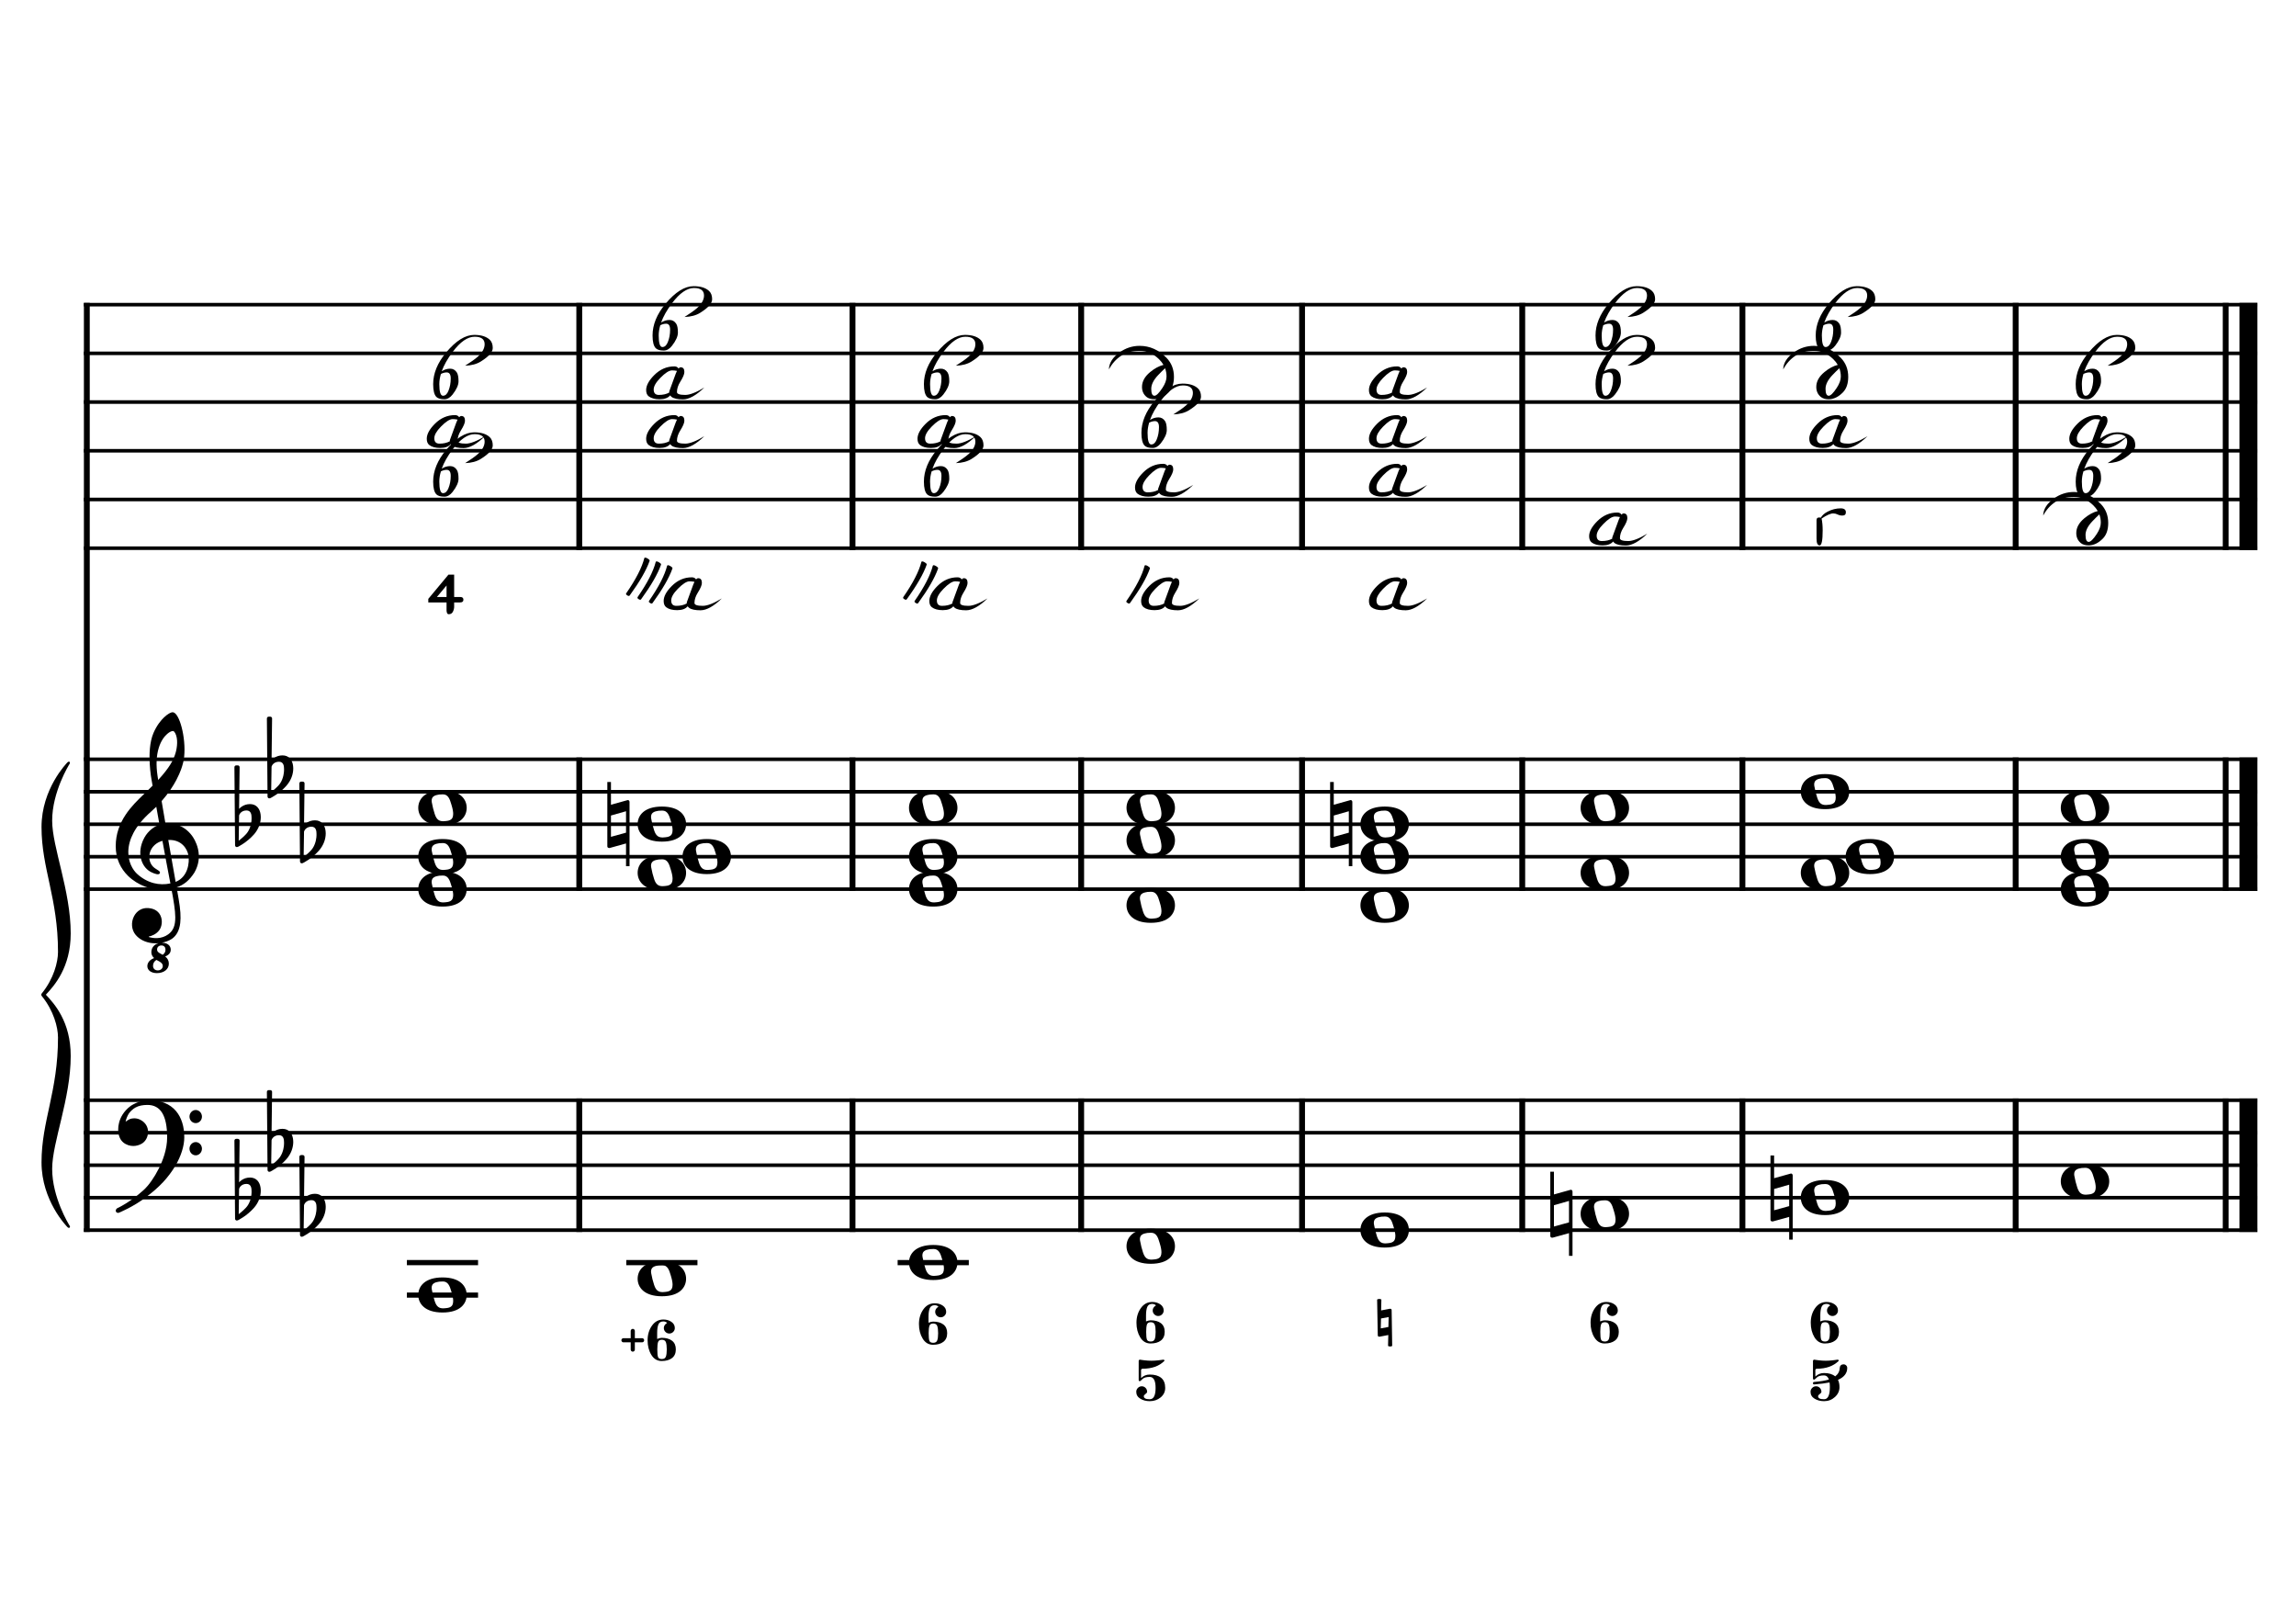 <?xml version="1.0" encoding="UTF-8" standalone="no"?>
<svg width="4209.44px" height="2976.38px" viewBox="0 0 4209.44 2976.38"
 xmlns="http://www.w3.org/2000/svg" xmlns:xlink="http://www.w3.org/1999/xlink" version="1.2" baseProfile="tiny">
<title>DoMineur (1)</title>
<desc>Generated by MuseScore 3.6.2</desc>
<polyline class="StaffLines" fill="none" stroke="#000000" stroke-width="6.55" stroke-linejoin="bevel" points="153.819,558.425 4138.58,558.425"/>
<polyline class="StaffLines" fill="none" stroke="#000000" stroke-width="6.55" stroke-linejoin="bevel" points="153.819,647.717 4138.58,647.717"/>
<polyline class="StaffLines" fill="none" stroke="#000000" stroke-width="6.55" stroke-linejoin="bevel" points="153.819,737.008 4138.58,737.008"/>
<polyline class="StaffLines" fill="none" stroke="#000000" stroke-width="6.55" stroke-linejoin="bevel" points="153.819,826.299 4138.58,826.299"/>
<polyline class="StaffLines" fill="none" stroke="#000000" stroke-width="6.55" stroke-linejoin="bevel" points="153.819,915.591 4138.58,915.591"/>
<polyline class="StaffLines" fill="none" stroke="#000000" stroke-width="6.55" stroke-linejoin="bevel" points="153.819,1004.88 4138.58,1004.88"/>
<polyline class="StaffLines" fill="none" stroke="#000000" stroke-width="6.55" stroke-linejoin="bevel" points="153.819,1391.81 4138.58,1391.81"/>
<polyline class="StaffLines" fill="none" stroke="#000000" stroke-width="6.55" stroke-linejoin="bevel" points="153.819,1451.34 4138.58,1451.34"/>
<polyline class="StaffLines" fill="none" stroke="#000000" stroke-width="6.55" stroke-linejoin="bevel" points="153.819,1510.87 4138.58,1510.87"/>
<polyline class="StaffLines" fill="none" stroke="#000000" stroke-width="6.55" stroke-linejoin="bevel" points="153.819,1570.39 4138.58,1570.39"/>
<polyline class="StaffLines" fill="none" stroke="#000000" stroke-width="6.55" stroke-linejoin="bevel" points="153.819,1629.92 4138.58,1629.92"/>
<polyline class="StaffLines" fill="none" stroke="#000000" stroke-width="6.55" stroke-linejoin="bevel" points="153.819,2016.85 4138.58,2016.85"/>
<polyline class="StaffLines" fill="none" stroke="#000000" stroke-width="6.55" stroke-linejoin="bevel" points="153.819,2076.38 4138.58,2076.38"/>
<polyline class="StaffLines" fill="none" stroke="#000000" stroke-width="6.55" stroke-linejoin="bevel" points="153.819,2135.91 4138.58,2135.91"/>
<polyline class="StaffLines" fill="none" stroke="#000000" stroke-width="6.55" stroke-linejoin="bevel" points="153.819,2195.43 4138.58,2195.43"/>
<polyline class="StaffLines" fill="none" stroke="#000000" stroke-width="6.55" stroke-linejoin="bevel" points="153.819,2254.96 4138.58,2254.96"/>
<polyline class="BarLine" fill="none" stroke="#000000" stroke-width="10.71" stroke-linejoin="bevel" points="159.176,2013.58 159.176,2258.23"/>
<polyline class="BarLine" fill="none" stroke="#000000" stroke-width="10.71" stroke-linejoin="bevel" points="1062.03,2013.58 1062.03,2258.23"/>
<polyline class="BarLine" fill="none" stroke="#000000" stroke-width="10.71" stroke-linejoin="bevel" points="1562.96,2013.58 1562.96,2258.23"/>
<polyline class="BarLine" fill="none" stroke="#000000" stroke-width="10.71" stroke-linejoin="bevel" points="1982.2,2013.58 1982.2,2258.23"/>
<polyline class="BarLine" fill="none" stroke="#000000" stroke-width="10.71" stroke-linejoin="bevel" points="2387.19,2013.58 2387.19,2258.23"/>
<polyline class="BarLine" fill="none" stroke="#000000" stroke-width="10.71" stroke-linejoin="bevel" points="2790.86,2013.58 2790.86,2258.23"/>
<polyline class="BarLine" fill="none" stroke="#000000" stroke-width="10.71" stroke-linejoin="bevel" points="3194.53,2013.58 3194.53,2258.23"/>
<polyline class="BarLine" fill="none" stroke="#000000" stroke-width="10.71" stroke-linejoin="bevel" points="3695.46,2013.58 3695.46,2258.23"/>
<polyline class="BarLine" fill="none" stroke="#000000" stroke-width="10.71" stroke-linejoin="bevel" points="4080.54,2013.58 4080.54,2258.23"/>
<polyline class="BarLine" fill="none" stroke="#000000" stroke-width="32.74" stroke-linejoin="bevel" points="4122.21,2013.58 4122.21,2258.23"/>
<polyline class="BarLine" fill="none" stroke="#000000" stroke-width="10.71" stroke-linejoin="bevel" points="159.176,1388.54 159.176,2016.85"/>
<polyline class="BarLine" fill="none" stroke="#000000" stroke-width="10.71" stroke-linejoin="bevel" points="1062.03,1388.54 1062.03,1633.2"/>
<polyline class="BarLine" fill="none" stroke="#000000" stroke-width="10.71" stroke-linejoin="bevel" points="1562.96,1388.54 1562.96,1633.2"/>
<polyline class="BarLine" fill="none" stroke="#000000" stroke-width="10.71" stroke-linejoin="bevel" points="1982.2,1388.54 1982.2,1633.2"/>
<polyline class="BarLine" fill="none" stroke="#000000" stroke-width="10.71" stroke-linejoin="bevel" points="2387.19,1388.54 2387.19,1633.2"/>
<polyline class="BarLine" fill="none" stroke="#000000" stroke-width="10.71" stroke-linejoin="bevel" points="2790.86,1388.54 2790.86,1633.2"/>
<polyline class="BarLine" fill="none" stroke="#000000" stroke-width="10.71" stroke-linejoin="bevel" points="3194.53,1388.54 3194.53,1633.2"/>
<polyline class="BarLine" fill="none" stroke="#000000" stroke-width="10.71" stroke-linejoin="bevel" points="3695.46,1388.54 3695.46,1633.2"/>
<polyline class="BarLine" fill="none" stroke="#000000" stroke-width="10.71" stroke-linejoin="bevel" points="4080.54,1388.54 4080.54,1633.2"/>
<polyline class="BarLine" fill="none" stroke="#000000" stroke-width="32.74" stroke-linejoin="bevel" points="4122.21,1388.54 4122.21,1633.2"/>
<polyline class="BarLine" fill="none" stroke="#000000" stroke-width="10.71" stroke-linejoin="bevel" points="159.176,555.151 159.176,1391.81"/>
<polyline class="BarLine" fill="none" stroke="#000000" stroke-width="10.71" stroke-linejoin="bevel" points="1062.03,555.151 1062.03,1008.16"/>
<polyline class="BarLine" fill="none" stroke="#000000" stroke-width="10.71" stroke-linejoin="bevel" points="1562.96,555.151 1562.96,1008.16"/>
<polyline class="BarLine" fill="none" stroke="#000000" stroke-width="10.71" stroke-linejoin="bevel" points="1982.2,555.151 1982.2,1008.16"/>
<polyline class="BarLine" fill="none" stroke="#000000" stroke-width="10.71" stroke-linejoin="bevel" points="2387.19,555.151 2387.19,1008.16"/>
<polyline class="BarLine" fill="none" stroke="#000000" stroke-width="10.71" stroke-linejoin="bevel" points="2790.86,555.151 2790.86,1008.16"/>
<polyline class="BarLine" fill="none" stroke="#000000" stroke-width="10.71" stroke-linejoin="bevel" points="3194.53,555.151 3194.53,1008.16"/>
<polyline class="BarLine" fill="none" stroke="#000000" stroke-width="10.71" stroke-linejoin="bevel" points="3695.46,555.151 3695.46,1008.16"/>
<polyline class="BarLine" fill="none" stroke="#000000" stroke-width="10.71" stroke-linejoin="bevel" points="4080.54,555.151 4080.54,1008.16"/>
<polyline class="BarLine" fill="none" stroke="#000000" stroke-width="32.74" stroke-linejoin="bevel" points="4122.21,555.151 4122.21,1008.16"/>
<path class="Accidental" transform="matrix(2.381,0,0,2.381,2842.29,2225.2)" d="M16.6,-18.3 C16.4,-18.5 16.1,-18.6 15.8,-18.6 C15.7,-18.6 15.5,-18.5 15.4,-18.5 L2.8,-15 L2.8,-32.5 L0,-32.5 L0,17 C0,17.8 0.6,18.3 1.4,18.3 L1.8,18.3 L14.4,14.8 L14.4,32.3 L17.1,32.3 L17.1,-17.2 C17.1,-17.6 16.9,-18.1 16.6,-18.3 M14.4,6.5 L2.8,9.7 L2.8,-6.7 L14.4,-10 L14.4,6.5 "/>
<path class="Accidental" transform="matrix(2.381,0,0,2.381,3245.96,2195.43)" d="M16.6,-18.3 C16.4,-18.5 16.1,-18.6 15.8,-18.6 C15.7,-18.6 15.5,-18.5 15.4,-18.5 L2.8,-15 L2.8,-32.5 L0,-32.5 L0,17 C0,17.8 0.6,18.3 1.4,18.3 L1.8,18.3 L14.4,14.8 L14.4,32.3 L17.1,32.3 L17.1,-17.2 C17.1,-17.6 16.9,-18.1 16.6,-18.3 M14.4,6.5 L2.8,9.7 L2.8,-6.7 L14.4,-10 L14.4,6.5 "/>
<path class="Accidental" transform="matrix(2.381,0,0,2.381,1113.46,1510.87)" d="M16.6,-18.3 C16.4,-18.5 16.1,-18.6 15.8,-18.6 C15.7,-18.6 15.5,-18.5 15.4,-18.5 L2.8,-15 L2.8,-32.5 L0,-32.5 L0,17 C0,17.8 0.6,18.3 1.4,18.3 L1.8,18.3 L14.4,14.8 L14.4,32.3 L17.1,32.3 L17.1,-17.2 C17.1,-17.6 16.9,-18.1 16.6,-18.3 M14.4,6.5 L2.8,9.7 L2.8,-6.7 L14.4,-10 L14.4,6.5 "/>
<path class="Accidental" transform="matrix(2.381,0,0,2.381,2438.62,1510.87)" d="M16.6,-18.3 C16.4,-18.5 16.1,-18.6 15.8,-18.6 C15.7,-18.6 15.5,-18.5 15.4,-18.5 L2.8,-15 L2.8,-32.5 L0,-32.5 L0,17 C0,17.8 0.6,18.3 1.4,18.3 L1.8,18.3 L14.4,14.8 L14.4,32.3 L17.1,32.3 L17.1,-17.2 C17.1,-17.6 16.9,-18.1 16.6,-18.3 M14.4,6.5 L2.8,9.7 L2.8,-6.7 L14.4,-10 L14.4,6.5 "/>
<polyline class="LedgerLine" fill="none" stroke="#000000" stroke-width="9.52" stroke-linejoin="bevel" points="745.988,2374.02 876.465,2374.02"/>
<polyline class="LedgerLine" fill="none" stroke="#000000" stroke-width="9.52" stroke-linejoin="bevel" points="745.988,2314.49 876.465,2314.49"/>
<polyline class="LedgerLine" fill="none" stroke="#000000" stroke-width="9.52" stroke-linejoin="bevel" points="1148.21,2314.49 1278.69,2314.49"/>
<polyline class="LedgerLine" fill="none" stroke="#000000" stroke-width="9.52" stroke-linejoin="bevel" points="1645.71,2314.49 1776.19,2314.49"/>
<path class="Note" transform="matrix(2.381,0,0,2.381,766.822,2374.02)" d="M18.7,-13.6 C4.9,-13.6 0,-6.6 0,-0.1 C0,6.4 4.9,13.4 18.7,13.4 C32.5,13.4 37.3,6.4 37.3,-0.1 C37.3,-6.6 32.5,-13.6 18.7,-13.6 M10.4,-4.5 C10.3,-4.9 10.3,-5.3 10.3,-5.7 C10.3,-6.5 10.5,-7.3 10.9,-8 C11.6,-9 12.8,-9.7 14.3,-10 C15.6,-10.3 16.3,-10.5 18.9,-10.5 L19,-10.5 C23,-10.5 24.3,-6.8 25.4,-3 L25.7,-2 C26.5,0.6 26.9,2.8 26.9,4.5 C26.9,5.7 26.7,6.8 26.3,7.6 C25.7,8.7 24.7,9.4 23,9.8 C22.1,10 20.6,10.1 20.6,10.1 C20.1,10.1 19.7,10.2 19.3,10.2 C16.1,10.2 14.1,9 12.7,4.7 C11.5,1 11.3,-0.1 10.4,-4.5"/>
<path class="Note" transform="matrix(2.381,0,0,2.381,1169.04,2344.25)" d="M18.7,-13.6 C4.9,-13.6 0,-6.6 0,-0.1 C0,6.4 4.9,13.4 18.7,13.4 C32.5,13.4 37.3,6.4 37.3,-0.1 C37.3,-6.6 32.5,-13.6 18.7,-13.6 M10.4,-4.5 C10.3,-4.9 10.3,-5.3 10.3,-5.7 C10.3,-6.5 10.5,-7.3 10.9,-8 C11.6,-9 12.8,-9.7 14.3,-10 C15.6,-10.3 16.3,-10.5 18.9,-10.5 L19,-10.5 C23,-10.5 24.3,-6.8 25.4,-3 L25.7,-2 C26.5,0.6 26.9,2.8 26.9,4.5 C26.9,5.7 26.7,6.8 26.3,7.6 C25.7,8.7 24.7,9.4 23,9.8 C22.1,10 20.6,10.1 20.6,10.1 C20.1,10.1 19.7,10.2 19.3,10.2 C16.1,10.2 14.1,9 12.7,4.7 C11.5,1 11.3,-0.1 10.4,-4.5"/>
<path class="Note" transform="matrix(2.381,0,0,2.381,1666.54,2314.49)" d="M18.7,-13.6 C4.9,-13.6 0,-6.6 0,-0.1 C0,6.4 4.9,13.4 18.7,13.4 C32.5,13.4 37.3,6.4 37.3,-0.1 C37.3,-6.6 32.5,-13.6 18.7,-13.6 M10.4,-4.5 C10.3,-4.9 10.3,-5.3 10.3,-5.7 C10.3,-6.5 10.5,-7.3 10.9,-8 C11.6,-9 12.8,-9.7 14.3,-10 C15.6,-10.3 16.3,-10.5 18.9,-10.5 L19,-10.5 C23,-10.5 24.3,-6.8 25.4,-3 L25.7,-2 C26.5,0.6 26.9,2.8 26.9,4.5 C26.9,5.7 26.7,6.8 26.3,7.6 C25.7,8.7 24.7,9.4 23,9.8 C22.1,10 20.6,10.1 20.6,10.1 C20.1,10.1 19.7,10.2 19.3,10.2 C16.1,10.2 14.1,9 12.7,4.7 C11.5,1 11.3,-0.1 10.4,-4.5"/>
<path class="Note" transform="matrix(2.381,0,0,2.381,2065.33,2284.72)" d="M18.7,-13.6 C4.9,-13.6 0,-6.6 0,-0.1 C0,6.4 4.9,13.4 18.7,13.4 C32.5,13.4 37.3,6.4 37.3,-0.1 C37.3,-6.6 32.5,-13.6 18.7,-13.6 M10.4,-4.5 C10.3,-4.9 10.3,-5.3 10.3,-5.7 C10.3,-6.5 10.5,-7.3 10.9,-8 C11.6,-9 12.8,-9.7 14.3,-10 C15.6,-10.3 16.3,-10.5 18.9,-10.5 L19,-10.5 C23,-10.5 24.3,-6.8 25.4,-3 L25.7,-2 C26.5,0.6 26.9,2.8 26.9,4.5 C26.9,5.7 26.7,6.8 26.3,7.6 C25.7,8.7 24.7,9.4 23,9.8 C22.1,10 20.6,10.1 20.6,10.1 C20.1,10.1 19.7,10.2 19.3,10.2 C16.1,10.2 14.1,9 12.7,4.7 C11.5,1 11.3,-0.1 10.4,-4.5"/>
<path class="Note" transform="matrix(2.381,0,0,2.381,2494.2,2254.96)" d="M18.7,-13.6 C4.9,-13.6 0,-6.6 0,-0.1 C0,6.4 4.9,13.4 18.7,13.4 C32.5,13.4 37.3,6.4 37.3,-0.1 C37.3,-6.6 32.5,-13.6 18.7,-13.6 M10.4,-4.5 C10.3,-4.9 10.3,-5.3 10.3,-5.7 C10.3,-6.5 10.5,-7.3 10.9,-8 C11.6,-9 12.8,-9.7 14.3,-10 C15.6,-10.3 16.3,-10.5 18.9,-10.5 L19,-10.5 C23,-10.5 24.3,-6.8 25.4,-3 L25.7,-2 C26.5,0.6 26.9,2.8 26.9,4.5 C26.9,5.7 26.7,6.8 26.3,7.6 C25.7,8.7 24.7,9.4 23,9.8 C22.1,10 20.6,10.1 20.6,10.1 C20.1,10.1 19.7,10.2 19.3,10.2 C16.1,10.2 14.1,9 12.7,4.7 C11.5,1 11.3,-0.1 10.4,-4.5"/>
<path class="Note" transform="matrix(2.381,0,0,2.381,2897.87,2225.2)" d="M18.7,-13.6 C4.9,-13.6 0,-6.6 0,-0.1 C0,6.4 4.9,13.4 18.7,13.4 C32.5,13.4 37.3,6.4 37.3,-0.1 C37.3,-6.6 32.5,-13.6 18.7,-13.6 M10.4,-4.5 C10.3,-4.9 10.3,-5.3 10.3,-5.7 C10.3,-6.5 10.5,-7.3 10.9,-8 C11.6,-9 12.8,-9.7 14.3,-10 C15.6,-10.3 16.3,-10.5 18.9,-10.5 L19,-10.5 C23,-10.5 24.3,-6.8 25.4,-3 L25.7,-2 C26.5,0.6 26.9,2.8 26.9,4.5 C26.9,5.7 26.7,6.8 26.3,7.6 C25.7,8.7 24.7,9.4 23,9.8 C22.1,10 20.6,10.1 20.6,10.1 C20.1,10.1 19.7,10.2 19.3,10.2 C16.1,10.2 14.1,9 12.7,4.7 C11.5,1 11.3,-0.1 10.4,-4.5"/>
<path class="Note" transform="matrix(2.381,0,0,2.381,3301.54,2195.43)" d="M18.7,-13.6 C4.9,-13.6 0,-6.6 0,-0.1 C0,6.4 4.9,13.4 18.7,13.4 C32.5,13.4 37.3,6.4 37.3,-0.1 C37.3,-6.6 32.5,-13.6 18.7,-13.6 M10.4,-4.5 C10.3,-4.9 10.3,-5.3 10.3,-5.7 C10.3,-6.5 10.5,-7.3 10.9,-8 C11.6,-9 12.8,-9.7 14.3,-10 C15.6,-10.3 16.3,-10.5 18.9,-10.5 L19,-10.5 C23,-10.5 24.3,-6.8 25.4,-3 L25.7,-2 C26.5,0.6 26.9,2.8 26.9,4.5 C26.9,5.7 26.7,6.8 26.3,7.6 C25.7,8.7 24.7,9.4 23,9.8 C22.1,10 20.6,10.1 20.6,10.1 C20.1,10.1 19.7,10.2 19.3,10.2 C16.1,10.2 14.1,9 12.7,4.7 C11.5,1 11.3,-0.1 10.4,-4.5"/>
<path class="Note" transform="matrix(2.381,0,0,2.381,3778.21,2165.67)" d="M18.7,-13.6 C4.9,-13.6 0,-6.6 0,-0.1 C0,6.4 4.9,13.4 18.7,13.4 C32.5,13.4 37.3,6.4 37.3,-0.1 C37.3,-6.6 32.5,-13.6 18.7,-13.6 M10.4,-4.5 C10.3,-4.9 10.3,-5.3 10.3,-5.7 C10.3,-6.5 10.5,-7.3 10.9,-8 C11.6,-9 12.8,-9.7 14.3,-10 C15.6,-10.3 16.3,-10.5 18.9,-10.5 L19,-10.5 C23,-10.5 24.3,-6.8 25.4,-3 L25.7,-2 C26.5,0.6 26.9,2.8 26.9,4.5 C26.9,5.7 26.7,6.8 26.3,7.6 C25.7,8.7 24.7,9.4 23,9.8 C22.1,10 20.6,10.1 20.6,10.1 C20.1,10.1 19.7,10.2 19.3,10.2 C16.1,10.2 14.1,9 12.7,4.7 C11.5,1 11.3,-0.1 10.4,-4.5"/>
<path class="Note" transform="matrix(2.381,0,0,2.381,766.822,1629.92)" d="M18.7,-13.6 C4.9,-13.6 0,-6.6 0,-0.1 C0,6.4 4.9,13.4 18.7,13.4 C32.5,13.4 37.3,6.4 37.3,-0.1 C37.3,-6.6 32.5,-13.6 18.7,-13.6 M10.4,-4.5 C10.3,-4.9 10.3,-5.3 10.3,-5.7 C10.3,-6.5 10.5,-7.3 10.9,-8 C11.6,-9 12.8,-9.7 14.3,-10 C15.6,-10.3 16.3,-10.5 18.9,-10.5 L19,-10.5 C23,-10.5 24.3,-6.8 25.4,-3 L25.7,-2 C26.5,0.6 26.9,2.8 26.9,4.5 C26.9,5.7 26.7,6.8 26.3,7.6 C25.7,8.7 24.7,9.4 23,9.8 C22.1,10 20.6,10.1 20.6,10.1 C20.1,10.1 19.7,10.2 19.3,10.2 C16.1,10.2 14.1,9 12.7,4.7 C11.5,1 11.3,-0.1 10.4,-4.5"/>
<path class="Note" transform="matrix(2.381,0,0,2.381,766.822,1570.39)" d="M18.7,-13.6 C4.9,-13.6 0,-6.6 0,-0.1 C0,6.4 4.9,13.4 18.7,13.4 C32.5,13.4 37.3,6.4 37.3,-0.1 C37.3,-6.6 32.5,-13.6 18.7,-13.6 M10.4,-4.5 C10.3,-4.9 10.3,-5.3 10.3,-5.7 C10.3,-6.5 10.5,-7.3 10.9,-8 C11.6,-9 12.8,-9.7 14.3,-10 C15.6,-10.3 16.3,-10.5 18.9,-10.5 L19,-10.5 C23,-10.5 24.3,-6.8 25.4,-3 L25.7,-2 C26.5,0.6 26.9,2.8 26.9,4.5 C26.9,5.7 26.7,6.8 26.3,7.6 C25.7,8.7 24.7,9.4 23,9.8 C22.1,10 20.6,10.1 20.6,10.1 C20.1,10.1 19.7,10.2 19.3,10.2 C16.1,10.2 14.1,9 12.7,4.7 C11.5,1 11.3,-0.1 10.4,-4.5"/>
<path class="Note" transform="matrix(2.381,0,0,2.381,766.822,1481.1)" d="M18.7,-13.6 C4.9,-13.6 0,-6.6 0,-0.1 C0,6.4 4.9,13.4 18.7,13.4 C32.5,13.4 37.3,6.4 37.3,-0.1 C37.3,-6.6 32.5,-13.6 18.7,-13.6 M10.4,-4.5 C10.3,-4.9 10.3,-5.3 10.3,-5.7 C10.3,-6.5 10.5,-7.3 10.9,-8 C11.6,-9 12.8,-9.7 14.3,-10 C15.6,-10.3 16.3,-10.5 18.9,-10.5 L19,-10.5 C23,-10.5 24.3,-6.8 25.4,-3 L25.7,-2 C26.5,0.6 26.9,2.8 26.9,4.5 C26.9,5.7 26.7,6.8 26.3,7.6 C25.7,8.7 24.7,9.4 23,9.8 C22.1,10 20.6,10.1 20.6,10.1 C20.1,10.1 19.7,10.2 19.3,10.2 C16.1,10.2 14.1,9 12.7,4.7 C11.5,1 11.3,-0.1 10.4,-4.5"/>
<path class="Note" transform="matrix(2.381,0,0,2.381,1169.04,1600.16)" d="M18.7,-13.6 C4.9,-13.6 0,-6.6 0,-0.1 C0,6.4 4.9,13.4 18.7,13.4 C32.5,13.4 37.3,6.4 37.3,-0.1 C37.3,-6.6 32.5,-13.6 18.7,-13.6 M10.4,-4.5 C10.3,-4.9 10.3,-5.3 10.3,-5.7 C10.3,-6.5 10.5,-7.3 10.9,-8 C11.6,-9 12.8,-9.7 14.3,-10 C15.6,-10.3 16.3,-10.5 18.9,-10.5 L19,-10.5 C23,-10.5 24.3,-6.8 25.4,-3 L25.7,-2 C26.5,0.6 26.9,2.8 26.9,4.5 C26.9,5.7 26.7,6.8 26.3,7.6 C25.7,8.7 24.7,9.4 23,9.8 C22.1,10 20.6,10.1 20.6,10.1 C20.1,10.1 19.7,10.2 19.3,10.2 C16.1,10.2 14.1,9 12.7,4.7 C11.5,1 11.3,-0.1 10.4,-4.5"/>
<path class="Note" transform="matrix(2.381,0,0,2.381,1251.3,1570.39)" d="M18.7,-13.6 C4.9,-13.6 0,-6.6 0,-0.1 C0,6.4 4.9,13.4 18.7,13.4 C32.5,13.4 37.3,6.4 37.3,-0.1 C37.3,-6.6 32.5,-13.6 18.7,-13.6 M10.4,-4.5 C10.3,-4.9 10.3,-5.3 10.3,-5.7 C10.3,-6.5 10.5,-7.3 10.9,-8 C11.6,-9 12.8,-9.7 14.3,-10 C15.6,-10.3 16.3,-10.5 18.9,-10.5 L19,-10.5 C23,-10.5 24.3,-6.8 25.4,-3 L25.7,-2 C26.5,0.6 26.9,2.8 26.9,4.5 C26.9,5.7 26.7,6.8 26.3,7.6 C25.7,8.7 24.7,9.4 23,9.8 C22.1,10 20.6,10.1 20.6,10.1 C20.1,10.1 19.7,10.2 19.3,10.2 C16.1,10.2 14.1,9 12.7,4.7 C11.5,1 11.3,-0.1 10.4,-4.5"/>
<path class="Note" transform="matrix(2.381,0,0,2.381,1169.04,1510.87)" d="M18.7,-13.6 C4.9,-13.6 0,-6.6 0,-0.1 C0,6.4 4.9,13.4 18.7,13.4 C32.5,13.4 37.3,6.4 37.3,-0.1 C37.3,-6.6 32.5,-13.6 18.7,-13.6 M10.4,-4.5 C10.3,-4.9 10.3,-5.3 10.3,-5.7 C10.3,-6.5 10.5,-7.3 10.9,-8 C11.6,-9 12.8,-9.7 14.3,-10 C15.6,-10.3 16.3,-10.5 18.9,-10.5 L19,-10.5 C23,-10.5 24.3,-6.8 25.4,-3 L25.7,-2 C26.5,0.6 26.9,2.8 26.9,4.5 C26.9,5.7 26.7,6.8 26.3,7.6 C25.7,8.7 24.7,9.4 23,9.8 C22.1,10 20.6,10.1 20.6,10.1 C20.1,10.1 19.7,10.2 19.3,10.2 C16.1,10.2 14.1,9 12.7,4.7 C11.5,1 11.3,-0.1 10.4,-4.5"/>
<path class="Note" transform="matrix(2.381,0,0,2.381,1666.54,1629.92)" d="M18.7,-13.6 C4.9,-13.6 0,-6.6 0,-0.1 C0,6.4 4.9,13.4 18.7,13.4 C32.5,13.4 37.3,6.4 37.3,-0.1 C37.3,-6.6 32.5,-13.6 18.7,-13.6 M10.4,-4.5 C10.3,-4.9 10.3,-5.3 10.3,-5.7 C10.3,-6.5 10.5,-7.3 10.9,-8 C11.6,-9 12.8,-9.7 14.3,-10 C15.6,-10.3 16.3,-10.5 18.9,-10.5 L19,-10.5 C23,-10.5 24.3,-6.8 25.4,-3 L25.7,-2 C26.5,0.6 26.9,2.8 26.9,4.5 C26.9,5.7 26.7,6.8 26.3,7.6 C25.7,8.7 24.7,9.4 23,9.8 C22.1,10 20.6,10.1 20.6,10.1 C20.1,10.1 19.7,10.2 19.3,10.2 C16.1,10.2 14.1,9 12.7,4.7 C11.5,1 11.3,-0.1 10.4,-4.5"/>
<path class="Note" transform="matrix(2.381,0,0,2.381,1666.54,1570.39)" d="M18.7,-13.6 C4.9,-13.6 0,-6.6 0,-0.1 C0,6.4 4.9,13.4 18.7,13.4 C32.5,13.4 37.3,6.4 37.3,-0.1 C37.3,-6.6 32.5,-13.6 18.7,-13.6 M10.4,-4.5 C10.3,-4.9 10.3,-5.3 10.3,-5.7 C10.3,-6.5 10.5,-7.3 10.9,-8 C11.6,-9 12.8,-9.7 14.3,-10 C15.6,-10.3 16.3,-10.5 18.9,-10.5 L19,-10.5 C23,-10.5 24.3,-6.8 25.4,-3 L25.7,-2 C26.5,0.6 26.9,2.8 26.9,4.5 C26.9,5.7 26.7,6.8 26.3,7.6 C25.7,8.7 24.7,9.4 23,9.8 C22.1,10 20.6,10.1 20.6,10.1 C20.1,10.1 19.7,10.2 19.3,10.2 C16.1,10.2 14.1,9 12.7,4.7 C11.5,1 11.3,-0.1 10.4,-4.5"/>
<path class="Note" transform="matrix(2.381,0,0,2.381,1666.54,1481.1)" d="M18.7,-13.6 C4.9,-13.6 0,-6.6 0,-0.1 C0,6.4 4.9,13.4 18.7,13.4 C32.5,13.4 37.3,6.4 37.3,-0.1 C37.3,-6.6 32.5,-13.6 18.7,-13.6 M10.4,-4.5 C10.3,-4.9 10.3,-5.3 10.3,-5.7 C10.3,-6.5 10.5,-7.3 10.9,-8 C11.6,-9 12.8,-9.7 14.3,-10 C15.6,-10.3 16.3,-10.5 18.9,-10.5 L19,-10.5 C23,-10.5 24.3,-6.8 25.4,-3 L25.7,-2 C26.5,0.6 26.9,2.8 26.9,4.5 C26.9,5.7 26.7,6.8 26.3,7.6 C25.7,8.7 24.7,9.4 23,9.8 C22.1,10 20.6,10.1 20.6,10.1 C20.1,10.1 19.7,10.2 19.3,10.2 C16.1,10.2 14.1,9 12.7,4.7 C11.5,1 11.3,-0.1 10.4,-4.5"/>
<path class="Note" transform="matrix(2.381,0,0,2.381,2065.33,1659.69)" d="M18.7,-13.6 C4.9,-13.6 0,-6.6 0,-0.1 C0,6.4 4.9,13.4 18.7,13.4 C32.5,13.4 37.3,6.4 37.3,-0.1 C37.3,-6.6 32.5,-13.6 18.7,-13.6 M10.4,-4.5 C10.3,-4.9 10.3,-5.3 10.3,-5.7 C10.3,-6.5 10.5,-7.3 10.9,-8 C11.6,-9 12.8,-9.7 14.3,-10 C15.6,-10.3 16.3,-10.5 18.9,-10.5 L19,-10.5 C23,-10.5 24.3,-6.8 25.4,-3 L25.7,-2 C26.5,0.6 26.9,2.8 26.9,4.5 C26.9,5.7 26.7,6.8 26.3,7.6 C25.7,8.7 24.7,9.4 23,9.8 C22.1,10 20.6,10.1 20.6,10.1 C20.1,10.1 19.7,10.2 19.3,10.2 C16.1,10.2 14.1,9 12.7,4.7 C11.5,1 11.3,-0.1 10.4,-4.5"/>
<path class="Note" transform="matrix(2.381,0,0,2.381,2065.33,1540.63)" d="M18.7,-13.6 C4.9,-13.6 0,-6.6 0,-0.1 C0,6.4 4.9,13.4 18.7,13.4 C32.5,13.4 37.3,6.4 37.3,-0.1 C37.3,-6.6 32.5,-13.6 18.7,-13.6 M10.4,-4.5 C10.3,-4.9 10.3,-5.3 10.3,-5.7 C10.3,-6.5 10.5,-7.3 10.9,-8 C11.6,-9 12.8,-9.7 14.3,-10 C15.6,-10.3 16.3,-10.5 18.9,-10.5 L19,-10.5 C23,-10.5 24.3,-6.8 25.4,-3 L25.7,-2 C26.5,0.6 26.9,2.8 26.9,4.5 C26.9,5.7 26.7,6.8 26.3,7.6 C25.7,8.7 24.7,9.4 23,9.8 C22.1,10 20.6,10.1 20.6,10.1 C20.1,10.1 19.7,10.2 19.3,10.2 C16.1,10.2 14.1,9 12.7,4.7 C11.5,1 11.3,-0.1 10.4,-4.5"/>
<path class="Note" transform="matrix(2.381,0,0,2.381,2065.33,1481.1)" d="M18.7,-13.6 C4.9,-13.6 0,-6.6 0,-0.1 C0,6.4 4.9,13.4 18.7,13.4 C32.5,13.4 37.3,6.4 37.3,-0.1 C37.3,-6.6 32.5,-13.6 18.7,-13.6 M10.4,-4.5 C10.3,-4.9 10.3,-5.3 10.3,-5.7 C10.3,-6.5 10.5,-7.3 10.9,-8 C11.6,-9 12.8,-9.7 14.3,-10 C15.6,-10.3 16.3,-10.5 18.9,-10.5 L19,-10.5 C23,-10.5 24.3,-6.8 25.4,-3 L25.7,-2 C26.5,0.6 26.9,2.8 26.9,4.5 C26.9,5.7 26.7,6.8 26.3,7.6 C25.7,8.7 24.7,9.4 23,9.8 C22.1,10 20.6,10.1 20.6,10.1 C20.1,10.1 19.7,10.2 19.3,10.2 C16.1,10.2 14.1,9 12.7,4.7 C11.5,1 11.3,-0.1 10.4,-4.5"/>
<path class="Note" transform="matrix(2.381,0,0,2.381,2494.2,1659.69)" d="M18.7,-13.6 C4.9,-13.6 0,-6.6 0,-0.1 C0,6.4 4.9,13.4 18.7,13.4 C32.5,13.4 37.3,6.4 37.3,-0.1 C37.3,-6.6 32.5,-13.6 18.7,-13.6 M10.4,-4.5 C10.3,-4.9 10.3,-5.3 10.3,-5.7 C10.3,-6.5 10.5,-7.3 10.9,-8 C11.6,-9 12.8,-9.7 14.3,-10 C15.6,-10.3 16.3,-10.5 18.9,-10.5 L19,-10.5 C23,-10.5 24.3,-6.8 25.4,-3 L25.7,-2 C26.5,0.6 26.9,2.8 26.9,4.5 C26.9,5.7 26.7,6.8 26.3,7.6 C25.7,8.7 24.7,9.4 23,9.8 C22.1,10 20.6,10.1 20.6,10.1 C20.1,10.1 19.7,10.2 19.3,10.2 C16.1,10.2 14.1,9 12.7,4.7 C11.5,1 11.3,-0.1 10.4,-4.5"/>
<path class="Note" transform="matrix(2.381,0,0,2.381,2494.2,1570.39)" d="M18.7,-13.6 C4.9,-13.6 0,-6.6 0,-0.1 C0,6.4 4.9,13.4 18.7,13.4 C32.5,13.4 37.3,6.4 37.3,-0.1 C37.3,-6.6 32.5,-13.6 18.7,-13.6 M10.4,-4.5 C10.3,-4.9 10.3,-5.3 10.3,-5.7 C10.3,-6.5 10.5,-7.3 10.9,-8 C11.6,-9 12.8,-9.7 14.3,-10 C15.6,-10.3 16.3,-10.5 18.9,-10.5 L19,-10.5 C23,-10.5 24.3,-6.8 25.4,-3 L25.7,-2 C26.5,0.6 26.9,2.8 26.9,4.5 C26.9,5.7 26.7,6.8 26.3,7.6 C25.7,8.7 24.7,9.4 23,9.8 C22.1,10 20.6,10.1 20.6,10.1 C20.1,10.1 19.7,10.2 19.3,10.2 C16.1,10.2 14.1,9 12.7,4.7 C11.5,1 11.3,-0.1 10.4,-4.5"/>
<path class="Note" transform="matrix(2.381,0,0,2.381,2494.2,1510.87)" d="M18.7,-13.6 C4.9,-13.6 0,-6.6 0,-0.1 C0,6.4 4.9,13.4 18.7,13.4 C32.5,13.4 37.3,6.4 37.3,-0.1 C37.3,-6.6 32.5,-13.6 18.7,-13.6 M10.4,-4.5 C10.3,-4.9 10.3,-5.3 10.3,-5.7 C10.3,-6.5 10.5,-7.3 10.9,-8 C11.6,-9 12.8,-9.7 14.3,-10 C15.6,-10.3 16.3,-10.5 18.9,-10.5 L19,-10.5 C23,-10.5 24.3,-6.8 25.4,-3 L25.7,-2 C26.5,0.6 26.9,2.8 26.9,4.5 C26.9,5.7 26.7,6.8 26.3,7.6 C25.7,8.7 24.7,9.4 23,9.8 C22.1,10 20.6,10.1 20.6,10.1 C20.1,10.1 19.7,10.2 19.3,10.2 C16.1,10.2 14.1,9 12.7,4.7 C11.5,1 11.3,-0.1 10.4,-4.5"/>
<path class="Note" transform="matrix(2.381,0,0,2.381,2897.87,1600.16)" d="M18.7,-13.6 C4.9,-13.6 0,-6.6 0,-0.1 C0,6.4 4.9,13.4 18.7,13.4 C32.5,13.4 37.3,6.4 37.3,-0.1 C37.3,-6.6 32.5,-13.6 18.7,-13.6 M10.4,-4.5 C10.3,-4.9 10.3,-5.3 10.3,-5.7 C10.3,-6.5 10.5,-7.3 10.9,-8 C11.6,-9 12.8,-9.7 14.3,-10 C15.6,-10.3 16.3,-10.5 18.9,-10.5 L19,-10.5 C23,-10.5 24.3,-6.8 25.4,-3 L25.7,-2 C26.5,0.6 26.9,2.8 26.9,4.5 C26.9,5.7 26.7,6.8 26.3,7.6 C25.7,8.7 24.7,9.4 23,9.8 C22.1,10 20.6,10.1 20.6,10.1 C20.1,10.1 19.7,10.2 19.3,10.2 C16.1,10.2 14.1,9 12.7,4.7 C11.5,1 11.3,-0.1 10.4,-4.5"/>
<path class="Note" transform="matrix(2.381,0,0,2.381,2897.87,1481.1)" d="M18.7,-13.6 C4.9,-13.6 0,-6.6 0,-0.1 C0,6.4 4.9,13.4 18.7,13.4 C32.5,13.4 37.3,6.4 37.3,-0.1 C37.3,-6.6 32.5,-13.6 18.7,-13.6 M10.4,-4.5 C10.3,-4.9 10.3,-5.3 10.3,-5.7 C10.3,-6.5 10.5,-7.3 10.9,-8 C11.6,-9 12.8,-9.7 14.3,-10 C15.6,-10.3 16.3,-10.5 18.9,-10.5 L19,-10.5 C23,-10.5 24.3,-6.8 25.4,-3 L25.7,-2 C26.5,0.6 26.9,2.8 26.9,4.5 C26.9,5.7 26.7,6.8 26.3,7.6 C25.7,8.7 24.7,9.4 23,9.8 C22.1,10 20.6,10.1 20.6,10.1 C20.1,10.1 19.7,10.2 19.3,10.2 C16.1,10.2 14.1,9 12.7,4.7 C11.5,1 11.3,-0.1 10.4,-4.5"/>
<path class="Note" transform="matrix(2.381,0,0,2.381,3301.54,1600.16)" d="M18.7,-13.6 C4.9,-13.6 0,-6.6 0,-0.1 C0,6.4 4.9,13.4 18.7,13.4 C32.5,13.4 37.3,6.4 37.3,-0.1 C37.3,-6.6 32.5,-13.6 18.7,-13.6 M10.4,-4.5 C10.3,-4.9 10.3,-5.3 10.3,-5.7 C10.3,-6.5 10.5,-7.3 10.9,-8 C11.6,-9 12.8,-9.7 14.3,-10 C15.6,-10.3 16.3,-10.5 18.9,-10.5 L19,-10.5 C23,-10.5 24.3,-6.8 25.4,-3 L25.7,-2 C26.5,0.6 26.9,2.8 26.9,4.5 C26.9,5.7 26.7,6.8 26.3,7.6 C25.7,8.7 24.7,9.4 23,9.8 C22.1,10 20.6,10.1 20.6,10.1 C20.1,10.1 19.7,10.2 19.3,10.2 C16.1,10.2 14.1,9 12.7,4.7 C11.5,1 11.3,-0.1 10.4,-4.5"/>
<path class="Note" transform="matrix(2.381,0,0,2.381,3383.8,1570.39)" d="M18.7,-13.6 C4.9,-13.6 0,-6.6 0,-0.1 C0,6.4 4.9,13.4 18.7,13.4 C32.5,13.4 37.3,6.4 37.3,-0.1 C37.3,-6.6 32.5,-13.6 18.7,-13.6 M10.4,-4.5 C10.3,-4.9 10.3,-5.3 10.3,-5.7 C10.3,-6.5 10.5,-7.3 10.9,-8 C11.6,-9 12.8,-9.7 14.3,-10 C15.6,-10.3 16.3,-10.5 18.9,-10.5 L19,-10.5 C23,-10.5 24.3,-6.8 25.4,-3 L25.7,-2 C26.5,0.6 26.9,2.8 26.9,4.5 C26.9,5.7 26.7,6.8 26.3,7.6 C25.7,8.7 24.7,9.4 23,9.8 C22.1,10 20.6,10.1 20.6,10.1 C20.1,10.1 19.7,10.2 19.3,10.2 C16.1,10.2 14.1,9 12.7,4.7 C11.5,1 11.3,-0.1 10.4,-4.5"/>
<path class="Note" transform="matrix(2.381,0,0,2.381,3301.54,1451.34)" d="M18.7,-13.6 C4.9,-13.6 0,-6.6 0,-0.1 C0,6.4 4.9,13.4 18.7,13.4 C32.5,13.4 37.3,6.4 37.3,-0.1 C37.3,-6.6 32.5,-13.6 18.7,-13.6 M10.4,-4.5 C10.3,-4.9 10.3,-5.3 10.3,-5.7 C10.3,-6.5 10.5,-7.3 10.9,-8 C11.6,-9 12.8,-9.7 14.3,-10 C15.6,-10.3 16.3,-10.5 18.9,-10.5 L19,-10.5 C23,-10.5 24.3,-6.8 25.4,-3 L25.7,-2 C26.5,0.6 26.9,2.8 26.9,4.5 C26.9,5.7 26.7,6.8 26.3,7.6 C25.7,8.7 24.7,9.4 23,9.8 C22.1,10 20.6,10.1 20.6,10.1 C20.1,10.1 19.7,10.2 19.3,10.2 C16.1,10.2 14.1,9 12.7,4.7 C11.5,1 11.3,-0.1 10.4,-4.5"/>
<path class="Note" transform="matrix(2.381,0,0,2.381,3778.21,1629.92)" d="M18.7,-13.6 C4.9,-13.6 0,-6.6 0,-0.1 C0,6.4 4.9,13.4 18.7,13.4 C32.5,13.4 37.3,6.4 37.3,-0.1 C37.3,-6.6 32.5,-13.6 18.7,-13.6 M10.4,-4.5 C10.3,-4.9 10.3,-5.3 10.3,-5.7 C10.3,-6.5 10.5,-7.3 10.9,-8 C11.6,-9 12.8,-9.7 14.3,-10 C15.6,-10.3 16.3,-10.5 18.9,-10.5 L19,-10.5 C23,-10.5 24.3,-6.8 25.4,-3 L25.7,-2 C26.5,0.6 26.9,2.8 26.9,4.5 C26.9,5.7 26.7,6.8 26.3,7.6 C25.7,8.7 24.7,9.4 23,9.8 C22.1,10 20.6,10.1 20.6,10.1 C20.1,10.1 19.7,10.2 19.3,10.2 C16.1,10.2 14.1,9 12.7,4.7 C11.5,1 11.3,-0.1 10.4,-4.5"/>
<path class="Note" transform="matrix(2.381,0,0,2.381,3778.21,1570.39)" d="M18.7,-13.6 C4.9,-13.6 0,-6.6 0,-0.1 C0,6.4 4.9,13.4 18.7,13.4 C32.5,13.4 37.3,6.4 37.3,-0.1 C37.3,-6.6 32.5,-13.6 18.7,-13.6 M10.4,-4.5 C10.3,-4.9 10.3,-5.3 10.3,-5.7 C10.3,-6.5 10.5,-7.3 10.9,-8 C11.6,-9 12.8,-9.7 14.3,-10 C15.6,-10.3 16.3,-10.5 18.9,-10.5 L19,-10.5 C23,-10.5 24.3,-6.8 25.4,-3 L25.7,-2 C26.5,0.6 26.9,2.8 26.9,4.5 C26.9,5.7 26.7,6.8 26.3,7.6 C25.7,8.7 24.7,9.4 23,9.8 C22.1,10 20.6,10.1 20.6,10.1 C20.1,10.1 19.7,10.2 19.3,10.2 C16.1,10.2 14.1,9 12.7,4.7 C11.5,1 11.3,-0.1 10.4,-4.5"/>
<path class="Note" transform="matrix(2.381,0,0,2.381,3778.21,1481.1)" d="M18.7,-13.6 C4.9,-13.6 0,-6.6 0,-0.1 C0,6.4 4.9,13.4 18.7,13.4 C32.5,13.4 37.3,6.4 37.3,-0.1 C37.3,-6.6 32.5,-13.6 18.7,-13.6 M10.4,-4.5 C10.3,-4.9 10.3,-5.3 10.3,-5.7 C10.3,-6.5 10.5,-7.3 10.9,-8 C11.6,-9 12.8,-9.7 14.3,-10 C15.6,-10.3 16.3,-10.5 18.9,-10.5 L19,-10.5 C23,-10.5 24.3,-6.8 25.4,-3 L25.7,-2 C26.5,0.6 26.9,2.8 26.9,4.5 C26.9,5.7 26.7,6.8 26.3,7.6 C25.7,8.7 24.7,9.4 23,9.8 C22.1,10 20.6,10.1 20.6,10.1 C20.1,10.1 19.7,10.2 19.3,10.2 C16.1,10.2 14.1,9 12.7,4.7 C11.5,1 11.3,-0.1 10.4,-4.5"/>
<path class="Note" d="M801.034,1094.29 L818.698,1094.29 L818.698,1073.25 L801.034,1094.29 M832.643,1112.18 C832.643,1115.28 831.869,1118.34 830.319,1121.36 C828.77,1124.38 826.291,1125.9 822.882,1125.9 C821.177,1125.9 820.054,1125.08 819.512,1123.45 C818.969,1121.83 818.698,1120.24 818.698,1118.69 L818.698,1104.28 L785.229,1104.28 L785.229,1097.77 L822.185,1053.38 L832.643,1053.38 L832.643,1094.29 L843.684,1094.29 C847.635,1094.29 849.61,1095.95 849.61,1099.28 C849.61,1102.61 847.635,1104.28 843.684,1104.28 L832.643,1104.28 L832.643,1112.18 "/>
<path class="Note" d="M852.731,848.933 C863.19,842.348 870.782,836.964 875.508,832.78 C884.185,825.11 888.524,817.363 888.524,809.538 C888.524,800.396 882.403,795.825 870.162,795.825 C857.302,795.825 843.899,805.083 829.953,823.599 C820.501,836.15 813.8,848.004 809.849,859.16 C814.73,855.984 819.882,854.395 825.305,854.395 C830.418,854.395 834.485,856.681 837.507,861.252 C839.599,864.428 840.645,869.851 840.645,877.521 C840.645,884.416 837.003,892.513 829.721,901.809 C825.227,907.542 820.23,910.409 814.73,910.409 C807.757,910.409 802.876,909.014 800.087,906.225 C796.136,902.274 794.16,894.449 794.16,882.751 C794.16,863.072 802.101,843.704 817.983,824.645 C835.88,803.185 853.04,792.455 869.465,792.455 C882.171,792.455 891.661,795.438 897.937,801.403 C901.578,804.889 903.399,809.925 903.399,816.511 C903.399,823.871 896.155,832.083 881.667,841.147 C874.075,845.951 864.429,848.546 852.731,848.933 M808.338,864.041 C806.401,870.549 805.433,876.785 805.433,882.751 C805.433,896.929 807.679,904.017 812.173,904.017 C816.434,904.017 819.765,900.996 822.167,894.953 C824.956,888.135 826.351,880.582 826.351,872.292 C826.351,864.932 823.91,861.252 819.029,861.252 C815.621,861.252 812.057,862.181 808.338,864.041"/>
<path class="Note" d="M845.642,762.547 C850.213,762.547 852.498,765.414 852.498,771.147 C852.498,775.176 849.98,781.18 844.944,789.16 C840.916,795.59 838.901,801.865 838.901,807.986 C838.901,811.472 843.976,813.215 854.125,813.215 C862.492,813.215 874.152,808.683 889.105,799.619 C874.075,814.106 861.02,821.35 849.941,821.35 C839.947,821.35 832.975,819.839 829.024,816.818 C828.016,816.043 827.164,815.113 826.467,814.029 C822.593,818.755 816.124,821.118 807.06,821.118 C798.383,821.118 791.72,819.336 787.071,815.772 C783.972,813.37 782.423,809.535 782.423,804.267 C782.423,795.9 787.381,786.758 797.298,776.841 C807.912,766.227 820.191,760.92 834.137,760.92 C837.623,760.92 840.18,762.199 841.807,764.755 C843.124,763.283 844.402,762.547 845.642,762.547 M824.84,808.799 C824.762,808.179 824.724,807.56 824.724,806.94 C824.724,806.63 828.675,795.822 836.577,774.517 C837.352,772.425 838.127,770.643 838.901,769.171 C835.88,768.552 832.897,768.242 829.953,768.242 C824.53,768.242 817.325,772.851 808.338,782.071 C800.281,790.283 796.252,797.372 796.252,803.337 C796.252,809.923 799.39,813.215 805.665,813.215 C813.258,813.215 819.649,811.743 824.84,808.799"/>
<path class="Note" d="M852.731,670.351 C863.19,663.765 870.782,658.381 875.508,654.197 C884.185,646.527 888.524,638.78 888.524,630.955 C888.524,621.813 882.403,617.242 870.162,617.242 C857.302,617.242 843.899,626.5 829.953,645.017 C820.501,657.568 813.8,669.421 809.849,680.577 C814.73,677.401 819.882,675.813 825.305,675.813 C830.418,675.813 834.485,678.098 837.507,682.669 C839.599,685.846 840.645,691.269 840.645,698.939 C840.645,705.834 837.003,713.93 829.721,723.227 C825.227,728.96 820.23,731.826 814.73,731.826 C807.757,731.826 802.876,730.432 800.087,727.643 C796.136,723.692 794.16,715.867 794.16,704.168 C794.16,684.49 802.101,665.121 817.983,646.063 C835.88,624.602 853.04,613.872 869.465,613.872 C882.171,613.872 891.661,616.855 897.937,622.82 C901.578,626.307 903.399,631.343 903.399,637.928 C903.399,645.288 896.155,653.5 881.667,662.565 C874.075,667.368 864.429,669.963 852.731,670.351 M808.338,685.458 C806.401,691.966 805.433,698.203 805.433,704.168 C805.433,718.346 807.679,725.435 812.173,725.435 C816.434,725.435 819.765,722.413 822.167,716.37 C824.956,709.553 826.351,701.999 826.351,693.709 C826.351,686.349 823.91,682.669 819.029,682.669 C815.621,682.669 812.057,683.599 808.338,685.458"/>
<path class="Note" d="M1154.59,1091.38 C1154.2,1092.08 1153.62,1092.43 1152.85,1092.43 C1152.15,1092.43 1151.26,1092.12 1150.17,1091.5 C1148.55,1090.57 1147.73,1089.64 1147.73,1088.71 C1147.73,1088.4 1147.85,1088.01 1148.08,1087.55 C1165.82,1061.98 1176.9,1040.44 1181.32,1022.93 C1181.63,1022.39 1182.17,1022.12 1182.95,1022.12 C1183.95,1022.12 1185.39,1022.66 1187.25,1023.75 C1189.8,1025.22 1191.08,1026.53 1191.08,1027.7 C1191.08,1028.01 1191,1028.28 1190.85,1028.51 C1184.96,1045.24 1172.87,1066.2 1154.59,1091.38 M1175.51,1098.35 C1175.12,1099.05 1174.54,1099.4 1173.77,1099.4 C1173.07,1099.4 1172.18,1099.09 1171.09,1098.47 C1169.47,1097.54 1168.65,1096.61 1168.65,1095.68 C1168.65,1095.37 1168.77,1094.98 1169,1094.52 C1186.74,1068.95 1197.82,1047.41 1202.24,1029.91 C1202.55,1029.36 1203.09,1029.09 1203.86,1029.09 C1204.87,1029.09 1206.3,1029.63 1208.16,1030.72 C1210.72,1032.19 1212,1033.51 1212,1034.67 C1212,1034.98 1211.92,1035.25 1211.77,1035.48 C1205.88,1052.22 1193.79,1073.17 1175.51,1098.35 M1196.43,1105.33 C1196.04,1106.02 1195.46,1106.37 1194.68,1106.37 C1193.99,1106.37 1193.09,1106.06 1192.01,1105.44 C1190.38,1104.51 1189.57,1103.58 1189.57,1102.65 C1189.57,1102.34 1189.69,1101.96 1189.92,1101.49 C1207.66,1075.92 1218.74,1054.39 1223.15,1036.88 C1223.46,1036.34 1224.01,1036.06 1224.78,1036.06 C1225.79,1036.06 1227.22,1036.61 1229.08,1037.69 C1231.64,1039.16 1232.92,1040.48 1232.92,1041.64 C1232.92,1041.95 1232.84,1042.22 1232.68,1042.46 C1226.8,1059.19 1214.71,1080.15 1196.43,1105.33 M1279.97,1059.89 C1284.54,1059.89 1286.82,1062.75 1286.82,1068.49 C1286.82,1072.52 1284.31,1078.52 1279.27,1086.5 C1275.24,1092.93 1273.23,1099.21 1273.23,1105.33 C1273.23,1108.81 1278.3,1110.56 1288.45,1110.56 C1296.82,1110.56 1308.48,1106.02 1323.43,1096.96 C1308.4,1111.45 1295.35,1118.69 1284.27,1118.69 C1274.27,1118.69 1267.3,1117.18 1263.35,1114.16 C1262.34,1113.38 1261.49,1112.45 1260.79,1111.37 C1256.92,1116.09 1250.45,1118.46 1241.39,1118.46 C1232.71,1118.46 1226.05,1116.68 1221.4,1113.11 C1218.3,1110.71 1216.75,1106.88 1216.75,1101.61 C1216.75,1093.24 1221.71,1084.1 1231.62,1074.18 C1242.24,1063.57 1254.52,1058.26 1268.46,1058.26 C1271.95,1058.26 1274.51,1059.54 1276.13,1062.1 C1277.45,1060.62 1278.73,1059.89 1279.97,1059.89 M1259.17,1106.14 C1259.09,1105.52 1259.05,1104.9 1259.05,1104.28 C1259.05,1103.97 1263,1093.16 1270.9,1071.86 C1271.68,1069.77 1272.45,1067.98 1273.23,1066.51 C1270.21,1065.89 1267.22,1065.58 1264.28,1065.58 C1258.86,1065.58 1251.65,1070.19 1242.66,1079.41 C1234.61,1087.62 1230.58,1094.71 1230.58,1100.68 C1230.58,1107.26 1233.72,1110.56 1239.99,1110.56 C1247.58,1110.56 1253.97,1109.08 1259.17,1106.14"/>
<path class="Note" d="M1254.95,581.059 C1265.41,574.474 1273,569.09 1277.73,564.906 C1286.41,557.236 1290.74,549.489 1290.74,541.664 C1290.74,532.522 1284.62,527.951 1272.38,527.951 C1259.52,527.951 1246.12,537.209 1232.17,555.725 C1222.72,568.276 1216.02,580.13 1212.07,591.286 C1216.95,588.11 1222.1,586.521 1227.53,586.521 C1232.64,586.521 1236.71,588.807 1239.73,593.378 C1241.82,596.554 1242.87,601.977 1242.87,609.647 C1242.87,616.542 1239.22,624.638 1231.94,633.935 C1227.45,639.668 1222.45,642.535 1216.95,642.535 C1209.98,642.535 1205.1,641.14 1202.31,638.351 C1198.36,634.4 1196.38,626.575 1196.38,614.877 C1196.38,595.198 1204.32,575.83 1220.2,556.771 C1238.1,535.311 1255.26,524.581 1271.69,524.581 C1284.39,524.581 1293.88,527.564 1300.16,533.529 C1303.8,537.015 1305.62,542.051 1305.62,548.637 C1305.62,555.997 1298.38,564.209 1283.89,573.273 C1276.3,578.077 1266.65,580.672 1254.95,581.059 M1210.56,596.167 C1208.62,602.675 1207.65,608.911 1207.65,614.877 C1207.65,629.055 1209.9,636.143 1214.39,636.143 C1218.65,636.143 1221.99,633.122 1224.39,627.079 C1227.18,620.261 1228.57,612.707 1228.57,604.418 C1228.57,597.058 1226.13,593.378 1221.25,593.378 C1217.84,593.378 1214.28,594.307 1210.56,596.167"/>
<path class="Note" d="M1247.86,762.547 C1252.43,762.547 1254.72,765.414 1254.72,771.147 C1254.72,775.176 1252.2,781.18 1247.16,789.16 C1243.14,795.59 1241.12,801.865 1241.12,807.986 C1241.12,811.472 1246.2,813.215 1256.35,813.215 C1264.71,813.215 1276.37,808.683 1291.32,799.619 C1276.3,814.106 1263.24,821.35 1252.16,821.35 C1242.17,821.35 1235.2,819.839 1231.24,816.818 C1230.24,816.043 1229.38,815.113 1228.69,814.029 C1224.81,818.755 1218.34,821.118 1209.28,821.118 C1200.6,821.118 1193.94,819.336 1189.29,815.772 C1186.19,813.37 1184.64,809.535 1184.64,804.267 C1184.64,795.9 1189.6,786.758 1199.52,776.841 C1210.13,766.227 1222.41,760.92 1236.36,760.92 C1239.84,760.92 1242.4,762.199 1244.03,764.755 C1245.34,763.283 1246.62,762.547 1247.86,762.547 M1227.06,808.799 C1226.98,808.179 1226.94,807.56 1226.94,806.94 C1226.94,806.63 1230.9,795.822 1238.8,774.517 C1239.57,772.425 1240.35,770.643 1241.12,769.171 C1238.1,768.552 1235.12,768.242 1232.17,768.242 C1226.75,768.242 1219.55,772.851 1210.56,782.071 C1202.5,790.283 1198.47,797.372 1198.47,803.337 C1198.47,809.923 1201.61,813.215 1207.89,813.215 C1215.48,813.215 1221.87,811.743 1227.06,808.799"/>
<path class="Note" d="M1247.86,673.256 C1252.43,673.256 1254.72,676.123 1254.72,681.856 C1254.72,685.884 1252.2,691.888 1247.16,699.868 C1243.14,706.299 1241.12,712.574 1241.12,718.694 C1241.12,722.181 1246.2,723.924 1256.35,723.924 C1264.71,723.924 1276.37,719.392 1291.32,710.327 C1276.3,724.815 1263.24,732.059 1252.16,732.059 C1242.17,732.059 1235.2,730.548 1231.24,727.527 C1230.24,726.752 1229.38,725.822 1228.69,724.737 C1224.81,729.463 1218.34,731.826 1209.28,731.826 C1200.6,731.826 1193.94,730.044 1189.29,726.481 C1186.19,724.079 1184.64,720.244 1184.64,714.976 C1184.64,706.609 1189.6,697.467 1199.52,687.55 C1210.13,676.936 1222.41,671.629 1236.36,671.629 C1239.84,671.629 1242.4,672.907 1244.03,675.464 C1245.34,673.992 1246.62,673.256 1247.86,673.256 M1227.06,719.508 C1226.98,718.888 1226.94,718.268 1226.94,717.649 C1226.94,717.339 1230.9,706.531 1238.8,685.226 C1239.57,683.134 1240.35,681.352 1241.12,679.88 C1238.1,679.26 1235.12,678.95 1232.17,678.95 C1226.75,678.95 1219.55,683.56 1210.56,692.779 C1202.5,700.992 1198.47,708.081 1198.47,714.046 C1198.47,720.631 1201.61,723.924 1207.89,723.924 C1215.48,723.924 1221.87,722.452 1227.06,719.508"/>
<path class="Note" d="M1662.56,1098.35 C1662.18,1099.05 1661.59,1099.4 1660.82,1099.4 C1660.12,1099.4 1659.23,1099.09 1658.15,1098.47 C1656.52,1097.54 1655.71,1096.61 1655.71,1095.68 C1655.71,1095.37 1655.82,1094.98 1656.06,1094.52 C1673.8,1068.95 1684.88,1047.41 1689.29,1029.91 C1689.6,1029.36 1690.14,1029.09 1690.92,1029.09 C1691.93,1029.09 1693.36,1029.63 1695.22,1030.72 C1697.78,1032.19 1699.05,1033.51 1699.05,1034.67 C1699.05,1034.98 1698.98,1035.25 1698.82,1035.48 C1692.93,1052.22 1680.85,1073.17 1662.56,1098.35 M1683.48,1105.33 C1683.09,1106.02 1682.51,1106.37 1681.74,1106.37 C1681.04,1106.37 1680.15,1106.06 1679.07,1105.44 C1677.44,1104.51 1676.62,1103.58 1676.62,1102.65 C1676.62,1102.34 1676.74,1101.96 1676.97,1101.49 C1694.71,1075.92 1705.79,1054.39 1710.21,1036.88 C1710.52,1036.34 1711.06,1036.06 1711.84,1036.06 C1712.84,1036.06 1714.28,1036.61 1716.14,1037.69 C1718.69,1039.16 1719.97,1040.48 1719.97,1041.64 C1719.97,1041.95 1719.89,1042.22 1719.74,1042.46 C1713.85,1059.19 1701.77,1080.15 1683.48,1105.33 M1767.03,1059.89 C1771.6,1059.89 1773.89,1062.75 1773.89,1068.49 C1773.89,1072.52 1771.37,1078.52 1766.34,1086.5 C1762.31,1092.93 1760.29,1099.21 1760.29,1105.33 C1760.29,1108.81 1765.37,1110.56 1775.52,1110.56 C1783.88,1110.56 1795.54,1106.02 1810.5,1096.96 C1795.47,1111.45 1782.41,1118.69 1771.33,1118.69 C1761.34,1118.69 1754.37,1117.18 1750.42,1114.16 C1749.41,1113.38 1748.56,1112.45 1747.86,1111.37 C1743.99,1116.09 1737.52,1118.46 1728.45,1118.46 C1719.77,1118.46 1713.11,1116.68 1708.46,1113.11 C1705.36,1110.71 1703.82,1106.88 1703.82,1101.61 C1703.82,1093.24 1708.77,1084.1 1718.69,1074.18 C1729.3,1063.57 1741.58,1058.26 1755.53,1058.26 C1759.02,1058.26 1761.57,1059.54 1763.2,1062.1 C1764.52,1060.62 1765.79,1059.89 1767.03,1059.89 M1746.23,1106.14 C1746.15,1105.52 1746.12,1104.9 1746.12,1104.28 C1746.12,1103.97 1750.07,1093.16 1757.97,1071.86 C1758.74,1069.77 1759.52,1067.98 1760.29,1066.51 C1757.27,1065.89 1754.29,1065.58 1751.35,1065.58 C1745.92,1065.58 1738.72,1070.19 1729.73,1079.41 C1721.67,1087.62 1717.64,1094.71 1717.64,1100.68 C1717.64,1107.26 1720.78,1110.56 1727.06,1110.56 C1734.65,1110.56 1741.04,1109.08 1746.23,1106.14"/>
<path class="Note" d="M1752.45,848.933 C1762.91,842.348 1770.5,836.964 1775.23,832.78 C1783.91,825.11 1788.24,817.363 1788.24,809.538 C1788.24,800.396 1782.12,795.825 1769.88,795.825 C1757.02,795.825 1743.62,805.083 1729.67,823.599 C1720.22,836.15 1713.52,848.004 1709.57,859.16 C1714.45,855.984 1719.6,854.395 1725.03,854.395 C1730.14,854.395 1734.21,856.681 1737.23,861.252 C1739.32,864.428 1740.36,869.851 1740.36,877.521 C1740.36,884.416 1736.72,892.513 1729.44,901.809 C1724.95,907.542 1719.95,910.409 1714.45,910.409 C1707.48,910.409 1702.6,909.014 1699.81,906.225 C1695.86,902.274 1693.88,894.449 1693.88,882.751 C1693.88,863.072 1701.82,843.704 1717.7,824.645 C1735.6,803.185 1752.76,792.455 1769.19,792.455 C1781.89,792.455 1791.38,795.438 1797.66,801.403 C1801.3,804.889 1803.12,809.925 1803.12,816.511 C1803.12,823.871 1795.87,832.083 1781.39,841.147 C1773.79,845.951 1764.15,848.546 1752.45,848.933 M1708.06,864.041 C1706.12,870.549 1705.15,876.785 1705.15,882.751 C1705.15,896.929 1707.4,904.017 1711.89,904.017 C1716.15,904.017 1719.49,900.996 1721.89,894.953 C1724.68,888.135 1726.07,880.582 1726.07,872.292 C1726.07,864.932 1723.63,861.252 1718.75,861.252 C1715.34,861.252 1711.78,862.181 1708.06,864.041"/>
<path class="Note" d="M1745.36,762.547 C1749.93,762.547 1752.22,765.414 1752.22,771.147 C1752.22,775.176 1749.7,781.18 1744.66,789.16 C1740.64,795.59 1738.62,801.865 1738.62,807.986 C1738.62,811.472 1743.7,813.215 1753.85,813.215 C1762.21,813.215 1773.87,808.683 1788.82,799.619 C1773.79,814.106 1760.74,821.35 1749.66,821.35 C1739.67,821.35 1732.69,819.839 1728.74,816.818 C1727.74,816.043 1726.88,815.113 1726.19,814.029 C1722.31,818.755 1715.84,821.118 1706.78,821.118 C1698.1,821.118 1691.44,819.336 1686.79,815.772 C1683.69,813.37 1682.14,809.535 1682.14,804.267 C1682.14,795.9 1687.1,786.758 1697.02,776.841 C1707.63,766.227 1719.91,760.92 1733.86,760.92 C1737.34,760.92 1739.9,762.199 1741.53,764.755 C1742.84,763.283 1744.12,762.547 1745.36,762.547 M1724.56,808.799 C1724.48,808.179 1724.44,807.56 1724.44,806.94 C1724.44,806.63 1728.4,795.822 1736.3,774.517 C1737.07,772.425 1737.85,770.643 1738.62,769.171 C1735.6,768.552 1732.62,768.242 1729.67,768.242 C1724.25,768.242 1717.05,772.851 1708.06,782.071 C1700,790.283 1695.97,797.372 1695.97,803.337 C1695.97,809.923 1699.11,813.215 1705.39,813.215 C1712.98,813.215 1719.37,811.743 1724.56,808.799"/>
<path class="Note" d="M1752.45,670.351 C1762.91,663.765 1770.5,658.381 1775.23,654.197 C1783.91,646.527 1788.24,638.78 1788.24,630.955 C1788.24,621.813 1782.12,617.242 1769.88,617.242 C1757.02,617.242 1743.62,626.5 1729.67,645.017 C1720.22,657.568 1713.52,669.421 1709.57,680.577 C1714.45,677.401 1719.6,675.813 1725.03,675.813 C1730.14,675.813 1734.21,678.098 1737.23,682.669 C1739.32,685.846 1740.36,691.269 1740.36,698.939 C1740.36,705.834 1736.72,713.93 1729.44,723.227 C1724.95,728.96 1719.95,731.826 1714.45,731.826 C1707.48,731.826 1702.6,730.432 1699.81,727.643 C1695.86,723.692 1693.88,715.867 1693.88,704.168 C1693.88,684.49 1701.82,665.121 1717.7,646.063 C1735.6,624.602 1752.76,613.872 1769.19,613.872 C1781.89,613.872 1791.38,616.855 1797.66,622.82 C1801.3,626.307 1803.12,631.343 1803.12,637.928 C1803.12,645.288 1795.87,653.5 1781.39,662.565 C1773.79,667.368 1764.15,669.963 1752.45,670.351 M1708.06,685.458 C1706.12,691.966 1705.15,698.203 1705.15,704.168 C1705.15,718.346 1707.4,725.435 1711.89,725.435 C1716.15,725.435 1719.49,722.413 1721.89,716.37 C1724.68,709.553 1726.07,701.999 1726.07,693.709 C1726.07,686.349 1723.63,682.669 1718.75,682.669 C1715.34,682.669 1711.78,683.599 1708.06,685.458"/>
<path class="Note" d="M2071.8,1105.33 C2071.41,1106.02 2070.83,1106.37 2070.06,1106.37 C2069.36,1106.37 2068.47,1106.06 2067.38,1105.44 C2065.76,1104.51 2064.94,1103.58 2064.94,1102.65 C2064.94,1102.34 2065.06,1101.96 2065.29,1101.49 C2083.03,1075.92 2094.11,1054.39 2098.53,1036.88 C2098.84,1036.34 2099.38,1036.06 2100.16,1036.06 C2101.16,1036.06 2102.6,1036.61 2104.46,1037.69 C2107.01,1039.16 2108.29,1040.48 2108.29,1041.64 C2108.29,1041.95 2108.21,1042.22 2108.06,1042.46 C2102.17,1059.19 2090.08,1080.15 2071.8,1105.33 M2155.35,1059.89 C2159.92,1059.89 2162.21,1062.75 2162.21,1068.49 C2162.21,1072.52 2159.69,1078.52 2154.65,1086.5 C2150.62,1092.93 2148.61,1099.21 2148.61,1105.33 C2148.61,1108.81 2153.68,1110.56 2163.83,1110.56 C2172.2,1110.56 2183.86,1106.02 2198.81,1096.96 C2183.78,1111.45 2170.73,1118.69 2159.65,1118.69 C2149.65,1118.69 2142.68,1117.18 2138.73,1114.16 C2137.72,1113.38 2136.87,1112.45 2136.17,1111.37 C2132.3,1116.09 2125.83,1118.46 2116.77,1118.46 C2108.09,1118.46 2101.43,1116.68 2096.78,1113.11 C2093.68,1110.71 2092.13,1106.88 2092.13,1101.61 C2092.13,1093.24 2097.09,1084.1 2107.01,1074.18 C2117.62,1063.57 2129.9,1058.26 2143.84,1058.26 C2147.33,1058.26 2149.89,1059.54 2151.51,1062.1 C2152.83,1060.62 2154.11,1059.89 2155.35,1059.89 M2134.55,1106.14 C2134.47,1105.52 2134.43,1104.9 2134.43,1104.28 C2134.43,1103.97 2138.38,1093.16 2146.28,1071.86 C2147.06,1069.77 2147.83,1067.98 2148.61,1066.51 C2145.59,1065.89 2142.6,1065.58 2139.66,1065.58 C2134.24,1065.58 2127.03,1070.19 2118.05,1079.41 C2109.99,1087.62 2105.96,1094.71 2105.96,1100.68 C2105.96,1107.26 2109.1,1110.56 2115.37,1110.56 C2122.97,1110.56 2129.36,1109.08 2134.55,1106.14"/>
<path class="Note" d="M2144.14,851.839 C2148.72,851.839 2151,854.705 2151,860.438 C2151,864.467 2148.48,870.471 2143.45,878.451 C2139.42,884.881 2137.4,891.157 2137.4,897.277 C2137.4,900.763 2142.48,902.507 2152.63,902.507 C2161,902.507 2172.66,897.974 2187.61,888.91 C2172.58,903.398 2159.52,910.641 2148.44,910.641 C2138.45,910.641 2131.48,909.131 2127.53,906.109 C2126.52,905.334 2125.67,904.405 2124.97,903.32 C2121.1,908.046 2114.63,910.409 2105.56,910.409 C2096.89,910.409 2090.22,908.627 2085.57,905.063 C2082.48,902.662 2080.93,898.827 2080.93,893.558 C2080.93,885.191 2085.88,876.049 2095.8,866.133 C2106.41,855.519 2118.69,850.212 2132.64,850.212 C2136.13,850.212 2138.68,851.49 2140.31,854.047 C2141.63,852.575 2142.91,851.839 2144.14,851.839 M2123.34,898.091 C2123.27,897.471 2123.23,896.851 2123.23,896.231 C2123.23,895.921 2127.18,885.114 2135.08,863.808 C2135.85,861.717 2136.63,859.935 2137.4,858.463 C2134.38,857.843 2131.4,857.533 2128.46,857.533 C2123.03,857.533 2115.83,862.143 2106.84,871.362 C2098.78,879.574 2094.76,886.663 2094.76,892.629 C2094.76,899.214 2097.89,902.507 2104.17,902.507 C2111.76,902.507 2118.15,901.035 2123.34,898.091"/>
<path class="Note" d="M2151.23,759.642 C2161.69,753.057 2169.28,747.672 2174.01,743.489 C2182.69,735.819 2187.03,728.071 2187.03,720.247 C2187.03,711.105 2180.91,706.534 2168.67,706.534 C2155.8,706.534 2142.4,715.792 2128.46,734.308 C2119,746.859 2112.3,758.712 2108.35,769.869 C2113.23,766.692 2118.38,765.104 2123.81,765.104 C2128.92,765.104 2132.99,767.389 2136.01,771.96 C2138.1,775.137 2139.15,780.56 2139.15,788.23 C2139.15,795.125 2135.51,803.221 2128.22,812.518 C2123.73,818.251 2118.73,821.118 2113.23,821.118 C2106.26,821.118 2101.38,819.723 2098.59,816.934 C2094.64,812.983 2092.66,805.158 2092.66,793.459 C2092.66,773.781 2100.6,754.413 2116.49,735.354 C2134.38,713.894 2151.54,703.164 2167.97,703.164 C2180.67,703.164 2190.16,706.146 2196.44,712.112 C2200.08,715.598 2201.9,720.634 2201.9,727.219 C2201.9,734.579 2194.66,742.791 2180.17,751.856 C2172.58,756.659 2162.93,759.255 2151.23,759.642 M2106.84,774.749 C2104.9,781.257 2103.94,787.494 2103.94,793.459 C2103.94,807.637 2106.18,814.726 2110.68,814.726 C2114.94,814.726 2118.27,811.705 2120.67,805.662 C2123.46,798.844 2124.85,791.29 2124.85,783 C2124.85,775.64 2122.41,771.96 2117.53,771.96 C2114.12,771.96 2110.56,772.89 2106.84,774.749"/>
<path class="Note" d="M2033.06,677.207 C2033.37,665.509 2039.84,655.127 2052.46,646.063 C2063.7,638.005 2075.98,633.977 2089.3,633.977 C2107.97,633.977 2124.44,641.298 2138.69,655.941 C2147.76,665.315 2152.29,676.936 2152.29,690.804 C2152.29,703.277 2148.96,712.845 2142.29,719.508 C2134.16,727.72 2125.56,731.826 2116.5,731.826 C2110.3,731.826 2105.49,730.432 2102.09,727.643 C2096.51,723.072 2093.72,716.951 2093.72,709.281 C2093.72,699.365 2098.68,690.3 2108.59,682.088 C2116.73,675.348 2124.9,670.932 2133.11,668.84 C2130.94,665.121 2128.19,661.635 2124.86,658.381 C2114.48,648.232 2102.71,643.157 2089.53,643.157 C2075.82,643.157 2064.47,646.14 2055.48,652.106 C2046.19,658.226 2038.71,666.593 2033.06,677.207 M2136.02,674.999 C2131.76,678.95 2127.5,683.173 2123.24,687.666 C2114.87,696.498 2110.68,704.865 2110.68,712.768 C2110.68,721.212 2112.62,725.435 2116.5,725.435 C2119.98,725.435 2124.86,720.67 2131.14,711.141 C2136.17,703.548 2138.69,696.576 2138.69,690.223 C2138.69,684.8 2137.8,679.725 2136.02,674.999"/>
<path class="Note" d="M2573.02,1059.89 C2577.59,1059.89 2579.87,1062.75 2579.87,1068.49 C2579.87,1072.52 2577.36,1078.52 2572.32,1086.5 C2568.29,1092.93 2566.28,1099.21 2566.28,1105.33 C2566.28,1108.81 2571.35,1110.56 2581.5,1110.56 C2589.87,1110.56 2601.53,1106.02 2616.48,1096.96 C2601.45,1111.45 2588.4,1118.69 2577.32,1118.69 C2567.32,1118.69 2560.35,1117.18 2556.4,1114.16 C2555.39,1113.38 2554.54,1112.45 2553.84,1111.37 C2549.97,1116.09 2543.5,1118.46 2534.44,1118.46 C2525.76,1118.46 2519.1,1116.68 2514.45,1113.11 C2511.35,1110.71 2509.8,1106.88 2509.8,1101.61 C2509.8,1093.24 2514.76,1084.1 2524.67,1074.18 C2535.29,1063.57 2547.57,1058.26 2561.51,1058.26 C2565,1058.26 2567.56,1059.54 2569.18,1062.1 C2570.5,1060.62 2571.78,1059.89 2573.02,1059.89 M2552.22,1106.14 C2552.14,1105.52 2552.1,1104.9 2552.1,1104.28 C2552.1,1103.97 2556.05,1093.16 2563.95,1071.86 C2564.73,1069.77 2565.5,1067.98 2566.28,1066.51 C2563.26,1065.89 2560.27,1065.58 2557.33,1065.58 C2551.91,1065.58 2544.7,1070.19 2535.71,1079.41 C2527.66,1087.62 2523.63,1094.71 2523.63,1100.68 C2523.63,1107.26 2526.77,1110.56 2533.04,1110.56 C2540.63,1110.56 2547.03,1109.08 2552.22,1106.14"/>
<path class="Note" d="M2573.02,851.839 C2577.59,851.839 2579.87,854.705 2579.87,860.438 C2579.87,864.467 2577.36,870.471 2572.32,878.451 C2568.29,884.881 2566.28,891.157 2566.28,897.277 C2566.28,900.763 2571.35,902.507 2581.5,902.507 C2589.87,902.507 2601.53,897.974 2616.48,888.91 C2601.45,903.398 2588.4,910.641 2577.32,910.641 C2567.32,910.641 2560.35,909.131 2556.4,906.109 C2555.39,905.334 2554.54,904.405 2553.84,903.32 C2549.97,908.046 2543.5,910.409 2534.44,910.409 C2525.76,910.409 2519.1,908.627 2514.45,905.063 C2511.35,902.662 2509.8,898.827 2509.8,893.558 C2509.8,885.191 2514.76,876.049 2524.67,866.133 C2535.29,855.519 2547.57,850.212 2561.51,850.212 C2565,850.212 2567.56,851.49 2569.18,854.047 C2570.5,852.575 2571.78,851.839 2573.02,851.839 M2552.22,898.091 C2552.14,897.471 2552.1,896.851 2552.1,896.231 C2552.1,895.921 2556.05,885.114 2563.95,863.808 C2564.73,861.717 2565.5,859.935 2566.28,858.463 C2563.26,857.843 2560.27,857.533 2557.33,857.533 C2551.91,857.533 2544.7,862.143 2535.71,871.362 C2527.66,879.574 2523.63,886.663 2523.63,892.629 C2523.63,899.214 2526.77,902.507 2533.04,902.507 C2540.63,902.507 2547.03,901.035 2552.22,898.091"/>
<path class="Note" d="M2573.02,762.547 C2577.59,762.547 2579.87,765.414 2579.87,771.147 C2579.87,775.176 2577.36,781.18 2572.32,789.16 C2568.29,795.59 2566.28,801.865 2566.28,807.986 C2566.28,811.472 2571.35,813.215 2581.5,813.215 C2589.87,813.215 2601.53,808.683 2616.48,799.619 C2601.45,814.106 2588.4,821.35 2577.32,821.35 C2567.32,821.35 2560.35,819.839 2556.4,816.818 C2555.39,816.043 2554.54,815.113 2553.84,814.029 C2549.97,818.755 2543.5,821.118 2534.44,821.118 C2525.76,821.118 2519.1,819.336 2514.45,815.772 C2511.35,813.37 2509.8,809.535 2509.8,804.267 C2509.8,795.9 2514.76,786.758 2524.67,776.841 C2535.29,766.227 2547.57,760.92 2561.51,760.92 C2565,760.92 2567.56,762.199 2569.18,764.755 C2570.5,763.283 2571.78,762.547 2573.02,762.547 M2552.22,808.799 C2552.14,808.179 2552.1,807.56 2552.1,806.94 C2552.1,806.63 2556.05,795.822 2563.95,774.517 C2564.73,772.425 2565.5,770.643 2566.28,769.171 C2563.26,768.552 2560.27,768.242 2557.33,768.242 C2551.91,768.242 2544.7,772.851 2535.71,782.071 C2527.66,790.283 2523.63,797.372 2523.63,803.337 C2523.63,809.923 2526.77,813.215 2533.04,813.215 C2540.63,813.215 2547.03,811.743 2552.22,808.799"/>
<path class="Note" d="M2573.02,673.256 C2577.59,673.256 2579.87,676.123 2579.87,681.856 C2579.87,685.884 2577.36,691.888 2572.32,699.868 C2568.29,706.299 2566.28,712.574 2566.28,718.694 C2566.28,722.181 2571.35,723.924 2581.5,723.924 C2589.87,723.924 2601.53,719.392 2616.48,710.327 C2601.45,724.815 2588.4,732.059 2577.32,732.059 C2567.32,732.059 2560.35,730.548 2556.4,727.527 C2555.39,726.752 2554.54,725.822 2553.84,724.737 C2549.97,729.463 2543.5,731.826 2534.44,731.826 C2525.76,731.826 2519.1,730.044 2514.45,726.481 C2511.35,724.079 2509.8,720.244 2509.8,714.976 C2509.8,706.609 2514.76,697.467 2524.67,687.55 C2535.29,676.936 2547.57,671.629 2561.51,671.629 C2565,671.629 2567.56,672.907 2569.18,675.464 C2570.5,673.992 2571.78,673.256 2573.02,673.256 M2552.22,719.508 C2552.14,718.888 2552.1,718.268 2552.1,717.649 C2552.1,717.339 2556.05,706.531 2563.95,685.226 C2564.73,683.134 2565.5,681.352 2566.28,679.88 C2563.26,679.26 2560.27,678.95 2557.33,678.95 C2551.91,678.95 2544.7,683.56 2535.71,692.779 C2527.66,700.992 2523.63,708.081 2523.63,714.046 C2523.63,720.631 2526.77,723.924 2533.04,723.924 C2540.63,723.924 2547.03,722.452 2552.22,719.508"/>
<path class="Note" d="M2976.69,941.13 C2981.26,941.13 2983.55,943.997 2983.55,949.73 C2983.55,953.758 2981.03,959.763 2975.99,967.742 C2971.96,974.173 2969.95,980.448 2969.95,986.568 C2969.95,990.055 2975.02,991.798 2985.17,991.798 C2993.54,991.798 3005.2,987.266 3020.15,978.201 C3005.12,992.689 2992.07,999.933 2980.99,999.933 C2971,999.933 2964.02,998.422 2960.07,995.401 C2959.06,994.626 2958.21,993.696 2957.52,992.611 C2953.64,997.337 2947.17,999.7 2938.11,999.7 C2929.43,999.7 2922.77,997.918 2918.12,994.355 C2915.02,991.953 2913.47,988.118 2913.47,982.85 C2913.47,974.483 2918.43,965.341 2928.35,955.424 C2938.96,944.81 2951.24,939.503 2965.19,939.503 C2968.67,939.503 2971.23,940.781 2972.85,943.338 C2974.17,941.866 2975.45,941.13 2976.69,941.13 M2955.89,987.382 C2955.81,986.762 2955.77,986.142 2955.77,985.523 C2955.77,985.213 2959.72,974.405 2967.63,953.1 C2968.4,951.008 2969.17,949.226 2969.95,947.754 C2966.93,947.134 2963.95,946.824 2961,946.824 C2955.58,946.824 2948.37,951.434 2939.39,960.653 C2931.33,968.866 2927.3,975.955 2927.3,981.92 C2927.3,988.505 2930.44,991.798 2936.71,991.798 C2944.31,991.798 2950.7,990.326 2955.89,987.382"/>
<path class="Note" d="M2983.78,581.059 C2994.24,574.474 3001.83,569.09 3006.56,564.906 C3015.23,557.236 3019.57,549.489 3019.57,541.664 C3019.57,532.522 3013.45,527.951 3001.21,527.951 C2988.35,527.951 2974.95,537.209 2961,555.725 C2951.55,568.276 2944.85,580.13 2940.9,591.286 C2945.78,588.11 2950.93,586.521 2956.35,586.521 C2961.47,586.521 2965.53,588.807 2968.56,593.378 C2970.65,596.554 2971.69,601.977 2971.69,609.647 C2971.69,616.542 2968.05,624.638 2960.77,633.935 C2956.28,639.668 2951.28,642.535 2945.78,642.535 C2938.81,642.535 2933.92,641.14 2931.14,638.351 C2927.18,634.4 2925.21,626.575 2925.21,614.877 C2925.21,595.198 2933.15,575.83 2949.03,556.771 C2966.93,535.311 2984.09,524.581 3000.51,524.581 C3013.22,524.581 3022.71,527.564 3028.98,533.529 C3032.63,537.015 3034.45,542.051 3034.45,548.637 C3034.45,555.997 3027.2,564.209 3012.72,573.273 C3005.12,578.077 2995.48,580.672 2983.78,581.059 M2939.39,596.167 C2937.45,602.675 2936.48,608.911 2936.48,614.877 C2936.48,629.055 2938.73,636.143 2943.22,636.143 C2947.48,636.143 2950.81,633.122 2953.22,627.079 C2956,620.261 2957.4,612.707 2957.4,604.418 C2957.4,597.058 2954.96,593.378 2950.08,593.378 C2946.67,593.378 2943.1,594.307 2939.39,596.167"/>
<path class="Note" d="M2983.78,670.351 C2994.24,663.765 3001.83,658.381 3006.56,654.197 C3015.23,646.527 3019.57,638.78 3019.57,630.955 C3019.57,621.813 3013.45,617.242 3001.21,617.242 C2988.35,617.242 2974.95,626.5 2961,645.017 C2951.55,657.568 2944.85,669.421 2940.9,680.577 C2945.78,677.401 2950.93,675.813 2956.35,675.813 C2961.47,675.813 2965.53,678.098 2968.56,682.669 C2970.65,685.846 2971.69,691.269 2971.69,698.939 C2971.69,705.834 2968.05,713.93 2960.77,723.227 C2956.28,728.96 2951.28,731.826 2945.78,731.826 C2938.81,731.826 2933.92,730.432 2931.14,727.643 C2927.18,723.692 2925.21,715.867 2925.21,704.168 C2925.21,684.49 2933.15,665.121 2949.03,646.063 C2966.93,624.602 2984.09,613.872 3000.51,613.872 C3013.22,613.872 3022.71,616.855 3028.98,622.82 C3032.63,626.307 3034.45,631.343 3034.45,637.928 C3034.45,645.288 3027.2,653.5 3012.72,662.565 C3005.12,667.368 2995.48,669.963 2983.78,670.351 M2939.39,685.458 C2937.45,691.966 2936.48,698.203 2936.48,704.168 C2936.48,718.346 2938.73,725.435 2943.22,725.435 C2947.48,725.435 2950.81,722.413 2953.22,716.37 C2956,709.553 2957.4,701.999 2957.4,693.709 C2957.4,686.349 2954.96,682.669 2950.08,682.669 C2946.67,682.669 2943.1,683.599 2939.39,685.458"/>
<path class="Note" d="M3336.09,999.7 C3332.29,999.7 3330.39,995.633 3330.39,987.498 L3330.39,953.448 C3330.39,950.194 3331.98,948.568 3335.16,948.568 C3336.55,948.568 3337.6,948.684 3338.29,948.916 C3340.77,944.578 3344.84,940.936 3350.5,937.992 C3358.4,933.886 3366.42,931.833 3374.55,931.833 C3380.98,931.833 3384.2,934.235 3384.2,939.038 C3384.2,943.067 3382.03,945.081 3377.69,945.081 C3374.59,945.081 3371.65,944.384 3368.86,942.989 C3366.38,941.75 3363.74,941.13 3360.95,941.13 C3356.15,941.13 3349.06,944.268 3339.69,950.543 C3341,956.818 3341.66,964.14 3341.66,972.507 C3341.66,990.636 3339.8,999.7 3336.09,999.7"/>
<path class="Note" d="M3387.45,581.059 C3397.91,574.474 3405.5,569.09 3410.23,564.906 C3418.9,557.236 3423.24,549.489 3423.24,541.664 C3423.24,532.522 3417.12,527.951 3404.88,527.951 C3392.02,527.951 3378.62,537.209 3364.67,555.725 C3355.22,568.276 3348.52,580.13 3344.57,591.286 C3349.45,588.11 3354.6,586.521 3360.02,586.521 C3365.14,586.521 3369.21,588.807 3372.23,593.378 C3374.32,596.554 3375.36,601.977 3375.36,609.647 C3375.36,616.542 3371.72,624.638 3364.44,633.935 C3359.95,639.668 3354.95,642.535 3349.45,642.535 C3342.48,642.535 3337.6,641.14 3334.81,638.351 C3330.86,634.4 3328.88,626.575 3328.88,614.877 C3328.88,595.198 3336.82,575.83 3352.7,556.771 C3370.6,535.311 3387.76,524.581 3404.18,524.581 C3416.89,524.581 3426.38,527.564 3432.66,533.529 C3436.3,537.015 3438.12,542.051 3438.12,548.637 C3438.12,555.997 3430.87,564.209 3416.39,573.273 C3408.79,578.077 3399.15,580.672 3387.45,581.059 M3343.06,596.167 C3341.12,602.675 3340.15,608.911 3340.15,614.877 C3340.15,629.055 3342.4,636.143 3346.89,636.143 C3351.15,636.143 3354.49,633.122 3356.89,627.079 C3359.68,620.261 3361.07,612.707 3361.07,604.418 C3361.07,597.058 3358.63,593.378 3353.75,593.378 C3350.34,593.378 3346.78,594.307 3343.06,596.167"/>
<path class="Note" d="M3380.36,762.547 C3384.93,762.547 3387.22,765.414 3387.22,771.147 C3387.22,775.176 3384.7,781.18 3379.66,789.16 C3375.64,795.59 3373.62,801.865 3373.62,807.986 C3373.62,811.472 3378.7,813.215 3388.84,813.215 C3397.21,813.215 3408.87,808.683 3423.82,799.619 C3408.79,814.106 3395.74,821.35 3384.66,821.35 C3374.67,821.35 3367.69,819.839 3363.74,816.818 C3362.74,816.043 3361.88,815.113 3361.19,814.029 C3357.31,818.755 3350.84,821.118 3341.78,821.118 C3333.1,821.118 3326.44,819.336 3321.79,815.772 C3318.69,813.37 3317.14,809.535 3317.14,804.267 C3317.14,795.9 3322.1,786.758 3332.02,776.841 C3342.63,766.227 3354.91,760.92 3368.86,760.92 C3372.34,760.92 3374.9,762.199 3376.53,764.755 C3377.84,763.283 3379.12,762.547 3380.36,762.547 M3359.56,808.799 C3359.48,808.179 3359.44,807.56 3359.44,806.94 C3359.44,806.63 3363.39,795.822 3371.3,774.517 C3372.07,772.425 3372.85,770.643 3373.62,769.171 C3370.6,768.552 3367.62,768.242 3364.67,768.242 C3359.25,768.242 3352.04,772.851 3343.06,782.071 C3335,790.283 3330.97,797.372 3330.97,803.337 C3330.97,809.923 3334.11,813.215 3340.38,813.215 C3347.98,813.215 3354.37,811.743 3359.56,808.799"/>
<path class="Note" d="M3269.27,677.207 C3269.58,665.509 3276.05,655.127 3288.68,646.063 C3299.91,638.005 3312.19,633.977 3325.52,633.977 C3344.19,633.977 3360.65,641.298 3374.91,655.941 C3383.97,665.315 3388.51,676.936 3388.51,690.804 C3388.51,703.277 3385.17,712.845 3378.51,719.508 C3370.38,727.72 3361.78,731.826 3352.71,731.826 C3346.51,731.826 3341.71,730.432 3338.3,727.643 C3332.72,723.072 3329.93,716.951 3329.93,709.281 C3329.93,699.365 3334.89,690.3 3344.81,682.088 C3352.94,675.348 3361.12,670.932 3369.33,668.84 C3367.16,665.121 3364.41,661.635 3361.08,658.381 C3350.7,648.232 3338.92,643.157 3325.75,643.157 C3312.04,643.157 3300.69,646.14 3291.7,652.106 C3282.4,658.226 3274.93,666.593 3269.27,677.207 M3372.24,674.999 C3367.97,678.95 3363.71,683.173 3359.45,687.666 C3351.09,696.498 3346.9,704.865 3346.9,712.768 C3346.9,721.212 3348.84,725.435 3352.71,725.435 C3356.2,725.435 3361.08,720.67 3367.35,711.141 C3372.39,703.548 3374.91,696.576 3374.91,690.223 C3374.91,684.8 3374.02,679.725 3372.24,674.999"/>
<path class="Note" d="M3745.94,945.081 C3746.25,933.383 3752.72,923.001 3765.35,913.937 C3776.58,905.879 3788.86,901.851 3802.18,901.851 C3820.86,901.851 3837.32,909.172 3851.57,923.815 C3860.64,933.189 3865.17,944.81 3865.17,958.678 C3865.17,971.151 3861.84,980.719 3855.18,987.382 C3847.04,995.594 3838.44,999.7 3829.38,999.7 C3823.18,999.7 3818.38,998.306 3814.97,995.517 C3809.39,990.946 3806.6,984.825 3806.6,977.155 C3806.6,967.239 3811.56,958.174 3821.48,949.962 C3829.61,943.222 3837.78,938.806 3846,936.714 C3843.83,932.995 3841.08,929.509 3837.74,926.255 C3827.36,916.106 3815.59,911.031 3802.42,911.031 C3788.7,911.031 3777.35,914.014 3768.37,919.98 C3759.07,926.1 3751.59,934.467 3745.94,945.081 M3848.9,942.873 C3844.64,946.824 3840.38,951.047 3836.12,955.54 C3827.75,964.372 3823.57,972.739 3823.57,980.642 C3823.57,989.086 3825.5,993.309 3829.38,993.309 C3832.86,993.309 3837.74,988.544 3844.02,979.015 C3849.06,971.422 3851.57,964.45 3851.57,958.097 C3851.57,952.674 3850.68,947.599 3848.9,942.873"/>
<path class="Note" d="M3864.12,848.933 C3874.57,842.348 3882.17,836.964 3886.89,832.78 C3895.57,825.11 3899.91,817.363 3899.91,809.538 C3899.91,800.396 3893.79,795.825 3881.55,795.825 C3868.69,795.825 3855.28,805.083 3841.34,823.599 C3831.89,836.15 3825.18,848.004 3821.23,859.16 C3826.11,855.984 3831.27,854.395 3836.69,854.395 C3841.8,854.395 3845.87,856.681 3848.89,861.252 C3850.98,864.428 3852.03,869.851 3852.03,877.521 C3852.03,884.416 3848.39,892.513 3841.11,901.809 C3836.61,907.542 3831.62,910.409 3826.11,910.409 C3819.14,910.409 3814.26,909.014 3811.47,906.225 C3807.52,902.274 3805.55,894.449 3805.55,882.751 C3805.55,863.072 3813.49,843.704 3829.37,824.645 C3847.26,803.185 3864.43,792.455 3880.85,792.455 C3893.56,792.455 3903.05,795.438 3909.32,801.403 C3912.96,804.889 3914.78,809.925 3914.78,816.511 C3914.78,823.871 3907.54,832.083 3893.05,841.147 C3885.46,845.951 3875.81,848.546 3864.12,848.933 M3819.72,864.041 C3817.79,870.549 3816.82,876.785 3816.82,882.751 C3816.82,896.929 3819.06,904.017 3823.56,904.017 C3827.82,904.017 3831.15,900.996 3833.55,894.953 C3836.34,888.135 3837.74,880.582 3837.74,872.292 C3837.74,864.932 3835.3,861.252 3830.41,861.252 C3827.01,861.252 3823.44,862.181 3819.72,864.041"/>
<path class="Note" d="M3857.03,762.547 C3861.6,762.547 3863.88,765.414 3863.88,771.147 C3863.88,775.176 3861.37,781.18 3856.33,789.16 C3852.3,795.59 3850.29,801.865 3850.29,807.986 C3850.29,811.472 3855.36,813.215 3865.51,813.215 C3873.88,813.215 3885.54,808.683 3900.49,799.619 C3885.46,814.106 3872.41,821.35 3861.33,821.35 C3851.33,821.35 3844.36,819.839 3840.41,816.818 C3839.4,816.043 3838.55,815.113 3837.85,814.029 C3833.98,818.755 3827.51,821.118 3818.44,821.118 C3809.77,821.118 3803.1,819.336 3798.46,815.772 C3795.36,813.37 3793.81,809.535 3793.81,804.267 C3793.81,795.9 3798.77,786.758 3808.68,776.841 C3819.3,766.227 3831.58,760.92 3845.52,760.92 C3849.01,760.92 3851.56,762.199 3853.19,764.755 C3854.51,763.283 3855.79,762.547 3857.03,762.547 M3836.22,808.799 C3836.15,808.179 3836.11,807.56 3836.11,806.94 C3836.11,806.63 3840.06,795.822 3847.96,774.517 C3848.74,772.425 3849.51,770.643 3850.29,769.171 C3847.26,768.552 3844.28,768.242 3841.34,768.242 C3835.91,768.242 3828.71,772.851 3819.72,782.071 C3811.67,790.283 3807.64,797.372 3807.64,803.337 C3807.64,809.923 3810.77,813.215 3817.05,813.215 C3824.64,813.215 3831.03,811.743 3836.22,808.799"/>
<path class="Note" d="M3864.12,670.351 C3874.57,663.765 3882.17,658.381 3886.89,654.197 C3895.57,646.527 3899.91,638.78 3899.91,630.955 C3899.91,621.813 3893.79,617.242 3881.55,617.242 C3868.69,617.242 3855.28,626.5 3841.34,645.017 C3831.89,657.568 3825.18,669.421 3821.23,680.577 C3826.11,677.401 3831.27,675.813 3836.69,675.813 C3841.8,675.813 3845.87,678.098 3848.89,682.669 C3850.98,685.846 3852.03,691.269 3852.03,698.939 C3852.03,705.834 3848.39,713.93 3841.11,723.227 C3836.61,728.96 3831.62,731.826 3826.11,731.826 C3819.14,731.826 3814.26,730.432 3811.47,727.643 C3807.52,723.692 3805.55,715.867 3805.55,704.168 C3805.55,684.49 3813.49,665.121 3829.37,646.063 C3847.26,624.602 3864.43,613.872 3880.85,613.872 C3893.56,613.872 3903.05,616.855 3909.32,622.82 C3912.96,626.307 3914.78,631.343 3914.78,637.928 C3914.78,645.288 3907.54,653.5 3893.05,662.565 C3885.46,667.368 3875.81,669.963 3864.12,670.351 M3819.72,685.458 C3817.79,691.966 3816.82,698.203 3816.82,704.168 C3816.82,718.346 3819.06,725.435 3823.56,725.435 C3827.82,725.435 3831.15,722.413 3833.55,716.37 C3836.34,709.553 3837.74,701.999 3837.74,693.709 C3837.74,686.349 3835.3,682.669 3830.41,682.669 C3827.01,682.669 3823.44,683.599 3819.72,685.458"/>
<path class="Clef" transform="matrix(2.381,0,0,2.381,212.156,2076.38)" d="M25.4,-25.1 C17.8,-25.1 11.7,-20.7 11.6,-20.7 C5.8,-16.4 3.5,-11.3 2.6,-7.8 C2.1,-6 1.9,-4.2 1.9,-2.5 C1.9,-0.1 2.3,2.1 3.2,4 C4.4,6.7 6.7,8.6 9.7,9.6 C10.9,10 12.2,10.2 13.5,10.2 C15.7,10.2 18,9.6 19.9,8.5 C23,6.8 24.9,3.2 24.9,-0.7 C24.9,-4.2 23.1,-7.4 20.1,-9.3 C18,-10.7 16,-11.1 14.3,-11.1 C13.1,-11.1 12,-10.9 11.1,-10.6 C10.1,-10.2 8.4,-9.2 7.6,-8.5 C7.9,-10.4 9.1,-13.3 10.2,-14.9 C11.3,-16.5 13.5,-18.5 15.2,-19.4 C17.7,-20.8 20.9,-21.4 24.4,-21.4 C34.6,-21.4 39.6,-13.2 39.6,3.6 C39.6,12.9 36.1,21.8 33.1,27.7 C29.8,34.3 25.4,40.6 21.5,44.1 C11.1,53.6 1.3,58.1 1.2,58.1 C1.2,58.1 -0.3,59 0.1,60.5 C0.4,61.5 1.3,61.7 1.9,61.7 C2,61.7 2.3,61.6 2.4,61.6 C2.5,61.6 13.9,56.9 23,49.8 C28.1,46.1 32.7,42.1 36.7,37.8 C40.3,33.9 43.4,29.7 45.9,25.5 C50.3,18 52.8,10.2 52.8,3.5 C52.8,-4.8 50.6,-11.7 46.5,-16.6 C41.8,-22.2 34.7,-25.1 25.4,-25.1 M56.8,-12.4 C56.8,-9.6 59,-7.4 61.6,-7.4 C64.2,-7.4 66.4,-9.6 66.4,-12.4 C66.4,-15.2 64.2,-17.5 61.6,-17.5 C59,-17.5 56.8,-15.2 56.8,-12.4 M56.8,12.3 C56.8,15.1 59,17.4 61.6,17.4 C64.2,17.4 66.4,15.1 66.4,12.3 C66.4,9.5 64.2,7.2 61.6,7.2 C59,7.2 56.8,9.5 56.8,12.3"/>
<path class="Clef" transform="matrix(2.381,0,0,2.381,212.156,1570.39)" d="M63.37,-5.89 C62.14,-11.32 59.5,-15.14 58.72,-16.18 C55.53,-20.45 51.52,-23.3 46.83,-24.65 C43.72,-25.54 40.72,-25.65 38.3,-25.47 C37.26,-31.48 36.26,-37.36 35.35,-42.81 C40.79,-48.97 44.42,-54.77 46.69,-59.07 C50.16,-65.65 51.31,-70.23 51.36,-70.43 C53.08,-75.64 53.44,-83.34 52.34,-91.55 C51.33,-99.1 49.24,-105.81 46.89,-109.06 C45.86,-110.49 44.81,-111.22 43.77,-111.22 C42.55,-111.22 40.04,-109.98 37.15,-107.21 C34.85,-105.01 31.58,-101.12 29.02,-95.11 C26.02,-88.05 25.81,-78.56 26.16,-71.84 C26.54,-64.57 27.65,-58.88 27.66,-58.83 C27.68,-58.74 27.94,-57.24 28.39,-54.67 C28.16,-54.44 27.92,-54.22 27.67,-53.98 C26.63,-52.98 25.44,-51.84 24.06,-50.46 C23.2,-49.6 22.25,-48.69 21.25,-47.72 C12.79,-39.57 0,-27.25 0,-8.1 C0,-3.4 0.9,1.02 2.68,5.03 C4.27,8.63 6.57,11.91 9.5,14.78 C17.23,22.33 27.82,25.54 34.88,25.38 C37.83,25.31 40.46,25.07 42.85,24.62 C44.68,34.22 45.82,41.25 45.86,46.59 C45.9,53.1 44.25,57.07 40.35,59.84 C37.92,61.57 35.11,62.52 32.01,62.67 C29.42,62.79 27.16,62.32 25.73,61.91 L25.72,61.91 C25.72,61.91 25.43,61.83 25.42,61.63 C25.41,61.45 25.76,61.4 25.77,61.4 L25.79,61.4 C27.71,60.96 31.28,59.73 33.64,56.43 C35.44,53.91 36.31,49.29 34.47,45.35 C33.36,42.96 30.85,40.01 25.23,39.56 C22.74,39.36 20.47,39.87 18.47,41.07 C16.66,42.15 15.16,43.79 14.11,45.79 C11.65,50.49 12.11,56.22 15.24,60.06 C18.2,63.68 22.82,65.99 28.25,66.57 C29.1,66.66 29.95,66.7 30.8,66.7 C31.51,66.7 32.22,66.67 32.92,66.61 C31.72,66.94 30.64,67.49 29.77,68.25 C28.28,69.54 27.44,71.38 27.44,73.41 C27.44,75.28 28.06,76.65 29.55,78.04 C28.41,78.5 27.55,78.98 26.79,79.56 C25.25,80.73 24.34,82.46 24.34,84.19 C24.34,87.45 27.3,89.63 31.72,89.63 C37.13,89.63 40.91,86.63 40.91,82.35 C40.91,80.12 39.91,78.18 38.08,76.83 C41.01,75.62 42.37,73.94 42.37,71.56 C42.39,70.05 41.69,68.61 40.49,67.69 C39.28,66.74 37.62,66.24 35.69,66.24 L35.51,66.24 C38.28,65.7 40.92,64.7 43.21,63.28 C46.87,60.71 48.99,56.73 49.67,51.1 C50.23,46.46 49.84,40.55 48.44,32.48 C48.08,30.39 47.54,27.36 46.88,23.6 C52.63,21.68 56.79,18.11 60.56,12.26 C63.85,6.52 64.8,0.42 63.37,-5.89 M32.39,87.54 C30.19,87.54 28.73,86.12 28.73,84.01 C28.73,82.11 29.65,80.5 31.32,79.47 C31.68,79.66 31.77,79.71 32.11,79.88 C33.3,80.48 33.3,80.48 33.55,80.63 L33.56,80.64 C35.47,81.73 36.25,82.76 36.25,84.18 C36.24,86.09 34.59,87.54 32.39,87.54 M38.31,71.63 C38.31,73.27 37.73,74.34 36.18,75.53 C34.74,74.78 34.35,74.56 33.98,74.34 L33.88,74.28 C32.33,73.34 31.85,72.66 31.85,71.4 C31.85,69.6 33.23,68.34 35.19,68.34 C37.17,68.35 38.31,69.55 38.31,71.63 M33.15,-83.81 C34.93,-89.55 37.67,-92.8 39.66,-94.53 C41.41,-96.05 43.06,-96.76 43.98,-96.76 C44.12,-96.76 44.24,-96.74 44.34,-96.71 C44.8,-96.57 45.33,-96 45.8,-95.13 C48.11,-90.84 47.37,-84.13 46.03,-79.69 C44.4,-74.29 41.48,-68.68 32.69,-59.06 C32.52,-60.17 32.36,-61.22 32.21,-62.2 C30.95,-70.49 31.27,-77.76 33.15,-83.81 M29.15,20.31 C24.51,19.09 20.08,16.59 16.32,13.09 C15.01,11.86 13.14,9.69 11.67,6.3 C10.31,3.14 9.65,-0.29 9.7,-3.88 C9.77,-8.57 11.08,-13.39 13.59,-18.18 C16.51,-23.76 21.07,-29.29 27.13,-34.62 C28.58,-35.9 29.95,-37.18 31.24,-38.46 C32,-34.2 32.83,-29.51 33.71,-24.63 C29.86,-23.36 25.11,-20.21 22,-14.56 C18.47,-7.99 18.61,-2.47 19.34,1.01 C20.28,5.47 22.81,9.23 26.27,11.32 C27.2,11.88 31.33,14.01 33.17,13.43 C33.54,13.31 33.81,13.09 33.95,12.76 C34.46,11.59 33.44,10.95 31.88,9.99 C31.28,9.62 30.61,9.2 29.88,8.67 C26.56,6.18 25.11,1.73 26.18,-2.65 C26.76,-5.05 28.04,-7.21 29.88,-8.91 C31.55,-10.46 33.59,-11.56 35.97,-12.2 C38.01,-0.96 40.07,10.19 41.71,18.55 C41.84,19.24 41.98,19.91 42.11,20.58 C37.71,21.51 33.37,21.42 29.15,20.31 M54.9,10.1 C53.73,13.28 51.27,17.35 46.14,19.41 C46.07,18.99 45.99,18.56 45.91,18.13 C44.36,9.37 42.43,-1.61 40.47,-12.87 C50.82,-13.35 55.09,-5.91 55.98,-1.08 C56.45,1.45 56.45,5.89 54.9,10.1"/>
<path class="KeySig" transform="matrix(2.381,0,0,2.381,548.84,2225.2)" d="M20.1,-7.9 C19.5,-11.8 17.1,-15.5 12,-15.5 C7,-15.5 4.1,-12.4 3.6,-11.8 L4,-43.9 C4,-44.7 3.4,-45.3 2.6,-45.3 L1.4,-45.3 C0.6,-45.3 0,-44.7 0,-43.9 L0.5,16.2 C0.5,17 1.1,17.6 1.9,17.6 C2.1,17.6 2.5,17.5 2.7,17.4 C3.1,17.2 9.6,14 15,7.9 C18.8,3.6 20.3,-1.3 20.3,-5.4 C20.3,-6.3 20.2,-7.1 20.1,-7.9 M13.2,-4 C13.2,-2.5 12.8,2.1 10.3,5.9 C8.6,8.5 5.2,11.2 3.3,12.7 L3.6,-6.8 C3.8,-7.7 5.3,-10.6 9.3,-10.6 C12.9,-10.6 13.2,-7.2 13.2,-5.1 L13.2,-4 "/>
<path class="KeySig" transform="matrix(2.381,0,0,2.381,489.312,2106.14)" d="M20.1,-7.9 C19.5,-11.8 17.1,-15.5 12,-15.5 C7,-15.5 4.1,-12.4 3.6,-11.8 L4,-43.9 C4,-44.7 3.4,-45.3 2.6,-45.3 L1.4,-45.3 C0.6,-45.3 0,-44.7 0,-43.9 L0.5,16.2 C0.5,17 1.1,17.6 1.9,17.6 C2.1,17.6 2.5,17.5 2.7,17.4 C3.1,17.2 9.6,14 15,7.9 C18.8,3.6 20.3,-1.3 20.3,-5.4 C20.3,-6.3 20.2,-7.1 20.1,-7.9 M13.2,-4 C13.2,-2.5 12.8,2.1 10.3,5.9 C8.6,8.5 5.2,11.2 3.3,12.7 L3.6,-6.8 C3.8,-7.7 5.3,-10.6 9.3,-10.6 C12.9,-10.6 13.2,-7.2 13.2,-5.1 L13.2,-4 "/>
<path class="KeySig" transform="matrix(2.381,0,0,2.381,429.785,2195.43)" d="M20.1,-7.9 C19.5,-11.8 17.1,-15.5 12,-15.5 C7,-15.5 4.1,-12.4 3.6,-11.8 L4,-43.9 C4,-44.7 3.4,-45.3 2.6,-45.3 L1.4,-45.3 C0.6,-45.3 0,-44.7 0,-43.9 L0.5,16.2 C0.5,17 1.1,17.6 1.9,17.6 C2.1,17.6 2.5,17.5 2.7,17.4 C3.1,17.2 9.6,14 15,7.9 C18.8,3.6 20.3,-1.3 20.3,-5.4 C20.3,-6.3 20.2,-7.1 20.1,-7.9 M13.2,-4 C13.2,-2.5 12.8,2.1 10.3,5.9 C8.6,8.5 5.2,11.2 3.3,12.7 L3.6,-6.8 C3.8,-7.7 5.3,-10.6 9.3,-10.6 C12.9,-10.6 13.2,-7.2 13.2,-5.1 L13.2,-4 "/>
<path class="KeySig" transform="matrix(2.381,0,0,2.381,548.84,1540.63)" d="M20.1,-7.9 C19.5,-11.8 17.1,-15.5 12,-15.5 C7,-15.5 4.1,-12.4 3.6,-11.8 L4,-43.9 C4,-44.7 3.4,-45.3 2.6,-45.3 L1.4,-45.3 C0.6,-45.3 0,-44.7 0,-43.9 L0.5,16.2 C0.5,17 1.1,17.6 1.9,17.6 C2.1,17.6 2.5,17.5 2.7,17.4 C3.1,17.2 9.6,14 15,7.9 C18.8,3.6 20.3,-1.3 20.3,-5.4 C20.3,-6.3 20.2,-7.1 20.1,-7.9 M13.2,-4 C13.2,-2.5 12.8,2.1 10.3,5.9 C8.6,8.5 5.2,11.2 3.3,12.7 L3.6,-6.8 C3.8,-7.7 5.3,-10.6 9.3,-10.6 C12.9,-10.6 13.2,-7.2 13.2,-5.1 L13.2,-4 "/>
<path class="KeySig" transform="matrix(2.381,0,0,2.381,489.312,1421.57)" d="M20.1,-7.9 C19.5,-11.8 17.1,-15.5 12,-15.5 C7,-15.5 4.1,-12.4 3.6,-11.8 L4,-43.9 C4,-44.7 3.4,-45.3 2.6,-45.3 L1.4,-45.3 C0.6,-45.3 0,-44.7 0,-43.9 L0.5,16.2 C0.5,17 1.1,17.6 1.9,17.6 C2.1,17.6 2.5,17.5 2.7,17.4 C3.1,17.2 9.6,14 15,7.9 C18.8,3.6 20.3,-1.3 20.3,-5.4 C20.3,-6.3 20.2,-7.1 20.1,-7.9 M13.2,-4 C13.2,-2.5 12.8,2.1 10.3,5.9 C8.6,8.5 5.2,11.2 3.3,12.7 L3.6,-6.8 C3.8,-7.7 5.3,-10.6 9.3,-10.6 C12.9,-10.6 13.2,-7.2 13.2,-5.1 L13.2,-4 "/>
<path class="KeySig" transform="matrix(2.381,0,0,2.381,429.785,1510.87)" d="M20.1,-7.9 C19.5,-11.8 17.1,-15.5 12,-15.5 C7,-15.5 4.1,-12.4 3.6,-11.8 L4,-43.9 C4,-44.7 3.4,-45.3 2.6,-45.3 L1.4,-45.3 C0.6,-45.3 0,-44.7 0,-43.9 L0.5,16.2 C0.5,17 1.1,17.6 1.9,17.6 C2.1,17.6 2.5,17.5 2.7,17.4 C3.1,17.2 9.6,14 15,7.9 C18.8,3.6 20.3,-1.3 20.3,-5.4 C20.3,-6.3 20.2,-7.1 20.1,-7.9 M13.2,-4 C13.2,-2.5 12.8,2.1 10.3,5.9 C8.6,8.5 5.2,11.2 3.3,12.7 L3.6,-6.8 C3.8,-7.7 5.3,-10.6 9.3,-10.6 C12.9,-10.6 13.2,-7.2 13.2,-5.1 L13.2,-4 "/>
<path class="FiguredBass" d="M1162.81,2476.56 C1162.13,2477.31 1161.23,2477.68 1160.12,2477.68 C1159,2477.68 1158.09,2477.29 1157.38,2476.52 C1156.67,2475.74 1156.31,2474.86 1156.31,2473.87 L1156.31,2460.61 L1143.05,2460.61 C1141.93,2460.61 1141.02,2460.22 1140.31,2459.45 C1139.6,2458.67 1139.24,2457.79 1139.24,2456.8 C1139.24,2455.81 1139.6,2454.93 1140.31,2454.16 C1141.02,2453.39 1141.93,2453 1143.05,2453 L1156.31,2453 L1156.31,2439.73 C1156.31,2438.74 1156.67,2437.86 1157.38,2437.09 C1158.09,2436.32 1159,2435.93 1160.12,2435.93 C1161.23,2435.93 1162.14,2436.32 1162.85,2437.09 C1163.57,2437.86 1163.92,2438.74 1163.92,2439.73 L1163.92,2453 L1177.19,2453 C1178.3,2453 1179.21,2453.39 1179.92,2454.16 C1180.64,2454.93 1180.99,2455.81 1180.99,2456.8 C1180.99,2457.79 1180.64,2458.67 1179.92,2459.45 C1179.21,2460.22 1178.3,2460.61 1177.19,2460.61 L1163.92,2460.61 L1163.92,2473.87 C1163.92,2474.86 1163.55,2475.76 1162.81,2476.56 M1216.23,2422.29 C1211.65,2422.29 1208.61,2424.13 1207.09,2427.81 C1205.58,2431.49 1204.82,2436.7 1204.82,2443.44 L1204.82,2454.39 C1208.04,2453.09 1210.82,2452.41 1213.17,2452.35 C1221.21,2452.35 1227.53,2454.13 1232.14,2457.68 C1236.75,2461.24 1239.05,2466.53 1239.05,2473.55 C1239.05,2480.57 1236.72,2485.87 1232.05,2489.46 C1227.38,2493.05 1221.09,2494.84 1213.17,2494.84 C1205.07,2494.84 1198.73,2491.08 1194.15,2483.57 C1189.57,2476.05 1187.29,2467.13 1187.29,2456.8 C1187.29,2446.54 1189.95,2437.63 1195.27,2430.08 C1200.58,2422.54 1207.57,2418.77 1216.23,2418.77 C1221.92,2418.77 1226.84,2420.2 1230.98,2423.08 C1235.13,2425.96 1237.2,2429.74 1237.2,2434.44 C1237.2,2437.17 1236.21,2439.52 1234.23,2441.5 C1232.25,2443.47 1229.88,2444.46 1227.13,2444.46 C1224.38,2444.46 1222.01,2443.47 1220.04,2441.5 C1218.06,2439.52 1217.07,2437.17 1217.07,2434.44 C1217.07,2431.79 1218.06,2429.44 1220.04,2427.39 C1220.72,2426.59 1221.67,2425.91 1222.91,2425.35 C1222.6,2424.55 1221.98,2423.93 1221.06,2423.5 C1219.7,2422.69 1218.09,2422.29 1216.23,2422.29 M1220.78,2460.24 C1219.66,2457.33 1217.22,2455.88 1213.45,2455.88 C1209.68,2455.88 1207.34,2457.33 1206.44,2460.24 C1205.55,2463.14 1205.1,2467.57 1205.1,2473.5 C1205.1,2480.49 1205.55,2485.19 1206.44,2487.6 C1207.34,2490.02 1209.68,2491.22 1213.45,2491.22 C1217.22,2491.22 1219.66,2489.77 1220.78,2486.86 C1221.89,2483.95 1222.45,2479.52 1222.45,2473.55 C1222.45,2467.58 1221.89,2463.14 1220.78,2460.24"/>
<path class="FiguredBass" d="M1713.73,2392.53 C1709.15,2392.53 1706.11,2394.37 1704.59,2398.05 C1703.08,2401.73 1702.32,2406.94 1702.32,2413.68 L1702.32,2424.63 C1705.54,2423.33 1708.32,2422.65 1710.67,2422.59 C1718.71,2422.59 1725.03,2424.36 1729.64,2427.92 C1734.25,2431.48 1736.55,2436.77 1736.55,2443.79 C1736.55,2450.8 1734.22,2456.11 1729.55,2459.7 C1724.88,2463.28 1718.59,2465.08 1710.67,2465.08 C1702.57,2465.08 1696.23,2461.32 1691.65,2453.8 C1687.07,2446.29 1684.79,2437.37 1684.79,2427.04 C1684.79,2416.77 1687.45,2407.87 1692.76,2400.32 C1698.08,2392.78 1705.07,2389 1713.73,2389 C1719.42,2389 1724.34,2390.44 1728.48,2393.32 C1732.63,2396.19 1734.7,2399.98 1734.7,2404.68 C1734.7,2407.4 1733.71,2409.75 1731.73,2411.73 C1729.75,2413.71 1727.38,2414.7 1724.63,2414.7 C1721.88,2414.7 1719.51,2413.71 1717.54,2411.73 C1715.56,2409.75 1714.57,2407.4 1714.57,2404.68 C1714.57,2402.02 1715.56,2399.67 1717.54,2397.63 C1718.22,2396.83 1719.17,2396.15 1720.41,2395.59 C1720.1,2394.79 1719.48,2394.17 1718.56,2393.73 C1717.2,2392.93 1715.59,2392.53 1713.73,2392.53 M1718.28,2430.47 C1717.16,2427.57 1714.72,2426.11 1710.95,2426.11 C1707.18,2426.11 1704.84,2427.57 1703.94,2430.47 C1703.05,2433.38 1702.6,2437.8 1702.6,2443.74 C1702.6,2450.73 1703.05,2455.43 1703.94,2457.84 C1704.84,2460.25 1707.18,2461.46 1710.95,2461.46 C1714.72,2461.46 1717.16,2460 1718.28,2457.1 C1719.39,2454.19 1719.95,2449.75 1719.95,2443.79 C1719.95,2437.82 1719.39,2433.38 1718.28,2430.47"/>
<path class="FiguredBass" d="M2112.51,2390.15 C2107.94,2390.15 2104.89,2391.99 2103.38,2395.67 C2101.86,2399.35 2101.1,2404.56 2101.1,2411.3 L2101.1,2422.25 C2104.32,2420.95 2107.1,2420.27 2109.45,2420.21 C2117.49,2420.21 2123.82,2421.98 2128.43,2425.54 C2133.03,2429.1 2135.34,2434.38 2135.34,2441.4 C2135.34,2448.42 2133,2453.73 2128.33,2457.31 C2123.66,2460.9 2117.37,2462.7 2109.45,2462.7 C2101.35,2462.7 2095.01,2458.94 2090.43,2451.42 C2085.86,2443.91 2083.57,2434.99 2083.57,2424.66 C2083.57,2414.39 2086.23,2405.49 2091.55,2397.94 C2096.87,2390.39 2103.86,2386.62 2112.51,2386.62 C2118.2,2386.62 2123.12,2388.06 2127.27,2390.94 C2131.41,2393.81 2133.48,2397.6 2133.48,2402.3 C2133.48,2405.02 2132.49,2407.37 2130.51,2409.35 C2128.53,2411.33 2126.17,2412.32 2123.42,2412.32 C2120.66,2412.32 2118.3,2411.33 2116.32,2409.35 C2114.34,2407.37 2113.35,2405.02 2113.35,2402.3 C2113.35,2399.64 2114.34,2397.29 2116.32,2395.25 C2117,2394.45 2117.96,2393.76 2119.19,2393.21 C2118.88,2392.4 2118.27,2391.79 2117.34,2391.35 C2115.98,2390.55 2114.37,2390.15 2112.51,2390.15 M2117.06,2428.09 C2115.95,2425.18 2113.5,2423.73 2109.73,2423.73 C2105.96,2423.73 2103.62,2425.18 2102.73,2428.09 C2101.83,2431 2101.38,2435.42 2101.38,2441.36 C2101.38,2448.35 2101.83,2453.05 2102.73,2455.46 C2103.62,2457.87 2105.96,2459.08 2109.73,2459.08 C2113.5,2459.08 2115.95,2457.62 2117.06,2454.72 C2118.17,2451.81 2118.73,2447.37 2118.73,2441.4 C2118.73,2435.44 2118.17,2431 2117.06,2428.09"/>
<path class="FiguredBass" d="M2089.88,2492.37 C2089.88,2492.37 2091.36,2492.59 2094.33,2493.02 C2095.63,2493.21 2097.08,2493.39 2098.69,2493.58 C2102.96,2494.07 2107.07,2494.32 2111.03,2494.32 C2114.99,2494.32 2119.16,2494.07 2123.55,2493.58 C2125.29,2493.39 2126.8,2493.21 2128.1,2493.02 L2132.65,2492.37 C2133.57,2492.37 2134.27,2492.68 2134.73,2493.3 C2135.2,2493.92 2135.15,2494.41 2134.59,2494.78 C2125.13,2504.25 2111.8,2508.98 2094.61,2508.98 C2093.93,2508.98 2093.33,2509.23 2092.8,2509.72 C2092.27,2510.21 2092.01,2510.83 2092.01,2511.58 L2092.01,2526.14 C2096.4,2521.81 2101.72,2519.65 2107.97,2519.65 C2117,2519.65 2123.97,2521.67 2128.89,2525.72 C2133.81,2529.77 2136.26,2535.91 2136.26,2544.14 C2136.26,2551.13 2133.48,2556.93 2127.91,2561.53 C2122.35,2566.14 2115.7,2568.45 2107.97,2568.45 C2101.29,2568.45 2095.49,2566.93 2090.57,2563.9 C2085.66,2560.87 2083.2,2556.66 2083.2,2551.28 C2083.2,2548.56 2084.19,2546.2 2086.17,2544.19 C2088.15,2542.18 2090.51,2541.17 2093.26,2541.17 C2096.02,2541.17 2098.35,2542.16 2100.27,2544.14 C2102.19,2546.12 2103.14,2548.5 2103.14,2551.28 C2103.14,2552.52 2102.12,2553.86 2100.08,2555.32 C2098.04,2556.77 2097.02,2558.12 2097.02,2559.35 C2097.02,2563.06 2100.67,2564.92 2107.97,2564.92 C2115.08,2564.92 2118.64,2557.99 2118.64,2544.14 C2118.64,2530.78 2115.08,2524.07 2107.97,2524.01 C2101.6,2524.01 2097.14,2525.31 2094.61,2527.9 C2092.07,2530.5 2090.5,2531.8 2089.88,2531.8 C2088.33,2531.8 2087.59,2531.03 2087.65,2529.48 L2087.65,2494.78 C2087.65,2494.1 2087.87,2493.53 2088.3,2493.07 C2088.73,2492.6 2089.26,2492.37 2089.88,2492.37"/>
<path class="FiguredBass" d="M2524.79,2382.08 C2526.21,2381.4 2527.54,2381.05 2528.77,2381.05 C2529.89,2381.05 2531.16,2381.4 2532.58,2382.08 L2532.11,2402.11 L2548.16,2399.05 L2548.63,2399.05 C2550.48,2399.05 2551.41,2399.92 2551.41,2401.65 L2552.43,2467.24 C2551.01,2467.92 2549.74,2468.26 2548.63,2468.26 C2547.52,2468.26 2546.25,2467.92 2544.82,2467.24 L2545.29,2447.2 L2529.15,2450.26 L2528.77,2450.26 C2526.98,2450.26 2526.05,2449.4 2525.99,2447.67 L2524.79,2382.08 M2545.47,2432.45 L2545.94,2414.27 L2531.93,2416.87 L2531.47,2435.05 L2545.47,2432.45 "/>
<path class="FiguredBass" d="M2945.06,2390.15 C2940.48,2390.15 2937.44,2391.99 2935.92,2395.67 C2934.41,2399.35 2933.65,2404.56 2933.65,2411.3 L2933.65,2422.25 C2936.86,2420.95 2939.65,2420.27 2942,2420.21 C2950.04,2420.21 2956.36,2421.98 2960.97,2425.54 C2965.58,2429.1 2967.88,2434.38 2967.88,2441.4 C2967.88,2448.42 2965.55,2453.73 2960.88,2457.31 C2956.21,2460.9 2949.91,2462.7 2942,2462.7 C2933.9,2462.7 2927.56,2458.94 2922.98,2451.42 C2918.4,2443.91 2916.11,2434.99 2916.11,2424.66 C2916.11,2414.39 2918.77,2405.49 2924.09,2397.94 C2929.41,2390.39 2936.4,2386.62 2945.06,2386.62 C2950.75,2386.62 2955.67,2388.06 2959.81,2390.94 C2963.95,2393.81 2966.03,2397.6 2966.03,2402.3 C2966.03,2405.02 2965.04,2407.37 2963.06,2409.35 C2961.08,2411.33 2958.71,2412.32 2955.96,2412.32 C2953.21,2412.32 2950.84,2411.33 2948.86,2409.35 C2946.88,2407.37 2945.89,2405.02 2945.89,2402.3 C2945.89,2399.64 2946.88,2397.29 2948.86,2395.25 C2949.54,2394.45 2950.5,2393.76 2951.74,2393.21 C2951.43,2392.4 2950.81,2391.79 2949.88,2391.35 C2948.52,2390.55 2946.92,2390.15 2945.06,2390.15 M2949.61,2428.09 C2948.49,2425.18 2946.05,2423.73 2942.28,2423.73 C2938.5,2423.73 2936.17,2425.18 2935.27,2428.09 C2934.38,2431 2933.93,2435.42 2933.93,2441.36 C2933.93,2448.35 2934.38,2453.05 2935.27,2455.46 C2936.17,2457.87 2938.5,2459.08 2942.28,2459.08 C2946.05,2459.08 2948.49,2457.62 2949.61,2454.72 C2950.72,2451.81 2951.28,2447.37 2951.28,2441.4 C2951.28,2435.44 2950.72,2431 2949.61,2428.09"/>
<path class="FiguredBass" d="M3348.73,2390.15 C3344.15,2390.15 3341.11,2391.99 3339.59,2395.67 C3338.08,2399.35 3337.32,2404.56 3337.32,2411.3 L3337.32,2422.25 C3340.54,2420.95 3343.32,2420.27 3345.67,2420.21 C3353.71,2420.21 3360.03,2421.98 3364.64,2425.54 C3369.25,2429.1 3371.55,2434.38 3371.55,2441.4 C3371.55,2448.42 3369.22,2453.73 3364.55,2457.31 C3359.88,2460.9 3353.59,2462.7 3345.67,2462.7 C3337.57,2462.7 3331.23,2458.94 3326.65,2451.42 C3322.07,2443.91 3319.79,2434.99 3319.79,2424.66 C3319.79,2414.39 3322.45,2405.49 3327.76,2397.94 C3333.08,2390.39 3340.07,2386.62 3348.73,2386.62 C3354.42,2386.62 3359.34,2388.06 3363.48,2390.94 C3367.63,2393.81 3369.7,2397.6 3369.7,2402.3 C3369.7,2405.02 3368.71,2407.37 3366.73,2409.35 C3364.75,2411.33 3362.38,2412.32 3359.63,2412.32 C3356.88,2412.32 3354.51,2411.33 3352.53,2409.35 C3350.56,2407.37 3349.57,2405.02 3349.57,2402.3 C3349.57,2399.64 3350.56,2397.29 3352.53,2395.25 C3353.22,2394.45 3354.17,2393.76 3355.41,2393.21 C3355.1,2392.4 3354.48,2391.79 3353.56,2391.35 C3352.19,2390.55 3350.59,2390.15 3348.73,2390.15 M3353.28,2428.09 C3352.16,2425.18 3349.72,2423.73 3345.95,2423.73 C3342.18,2423.73 3339.84,2425.18 3338.94,2428.09 C3338.05,2431 3337.6,2435.42 3337.6,2441.36 C3337.6,2448.35 3338.05,2453.05 3338.94,2455.46 C3339.84,2457.87 3342.18,2459.08 3345.95,2459.08 C3349.72,2459.08 3352.16,2457.62 3353.28,2454.72 C3354.39,2451.81 3354.95,2447.37 3354.95,2441.4 C3354.95,2435.44 3354.39,2431 3353.28,2428.09"/>
<path class="FiguredBass" d="M3326.09,2492.37 L3330.55,2493.02 C3331.72,2493.21 3333.18,2493.39 3334.91,2493.58 C3339.18,2494.07 3343.29,2494.32 3347.25,2494.32 C3351.21,2494.32 3355.38,2494.07 3359.77,2493.58 C3361.5,2493.39 3363.02,2493.21 3364.32,2493.02 L3368.86,2492.37 C3369.79,2492.37 3370.5,2492.68 3371,2493.3 C3371.37,2493.79 3371.31,2494.29 3370.81,2494.78 C3361.16,2504.25 3347.83,2508.98 3330.83,2508.98 C3330.15,2508.98 3329.54,2509.23 3329.02,2509.72 C3328.49,2510.21 3328.23,2510.83 3328.23,2511.58 L3328.23,2523.36 C3332.62,2519.03 3337.94,2516.86 3344.19,2516.86 C3352.91,2516.86 3359.71,2518.9 3364.6,2522.99 C3369.91,2518.97 3372.7,2513.83 3372.94,2507.59 C3373.01,2505.61 3373.66,2504 3374.89,2502.76 C3376.25,2501.52 3377.89,2500.91 3379.81,2500.91 C3381.73,2500.91 3383.35,2501.56 3384.68,2502.85 C3386.01,2504.15 3386.68,2505.73 3386.68,2507.59 C3386.68,2517.17 3381.02,2524.44 3369.7,2529.39 C3371.55,2533.04 3372.48,2537.49 3372.48,2542.75 C3372.48,2549.74 3369.7,2555.77 3364.13,2560.84 C3358.57,2565.91 3351.92,2568.45 3344.19,2568.45 C3337.51,2568.45 3331.71,2566.93 3326.79,2563.9 C3321.87,2560.87 3319.41,2556.66 3319.41,2551.28 C3319.41,2548.56 3320.4,2546.2 3322.38,2544.19 C3324.36,2542.18 3326.73,2541.17 3329.48,2541.17 C3332.23,2541.17 3334.57,2542.16 3336.48,2544.14 C3338.4,2546.12 3339.36,2548.5 3339.36,2551.28 C3339.36,2552.52 3338.34,2553.86 3336.3,2555.32 C3334.26,2556.77 3333.24,2558.12 3333.24,2559.35 C3333.24,2563.06 3336.89,2564.92 3344.19,2564.92 C3351.3,2564.92 3354.85,2557.53 3354.85,2542.75 C3354.85,2539.47 3354.67,2536.59 3354.3,2534.12 C3346.81,2535.67 3337.44,2536.87 3326.19,2537.74 C3324.64,2537.86 3323.87,2537.09 3323.87,2535.42 C3323.87,2534.06 3324.64,2533.32 3326.19,2533.19 C3337.57,2532.26 3346.54,2530.78 3353.09,2528.74 C3351.36,2523.79 3348.39,2521.29 3344.19,2521.22 C3337.81,2521.22 3333.36,2522.52 3330.83,2525.12 C3328.29,2527.72 3326.71,2529.02 3326.09,2529.02 C3324.61,2529.02 3323.87,2528.24 3323.87,2526.7 L3323.87,2494.78 C3323.87,2494.16 3324.08,2493.61 3324.52,2493.11 C3325.01,2492.62 3325.54,2492.37 3326.09,2492.37"/>
<path class="Bracket" transform="matrix(8.632,0,0,8.632,76.128,2254.96)" d="M0.92,-50 C2.69,-51.88 6.2,-55.8 6.2,-63 C6.2,-72.1 2.26,-81.32 2.26,-86.97 C2.26,-93.06 5.84,-98.84 5.95,-99 C6.06,-99.16 6.05,-99.39 5.94,-99.46 C5.83,-99.53 5.62,-99.47 5.49,-99.32 C5.36,-99.17 0,-93.75 0,-85.6 C0,-76.75 3.5,-70.58 3.5,-59.07 C3.5,-56.89 2.56,-53.36 0.1,-50.33 C-0.08,-50.17 -0.1,-49.89 0.06,-49.7 L0.07,-49.69 L0.1,-49.66 C2.56,-46.63 3.5,-43.1 3.5,-40.92 C3.5,-29.4 0,-23.24 0,-14.39 C0,-6.25 5.36,-0.8 5.49,-0.66 C5.62,-0.52 5.8,-0.43 5.94,-0.52 C6.08,-0.61 6.08,-0.78 5.95,-0.98 C5.82,-1.18 2.26,-6.92 2.26,-13.01 C2.26,-18.66 6.2,-27.9 6.2,-37 C6.2,-44.3 2.69,-48.12 0.92,-50"/>
</svg>

